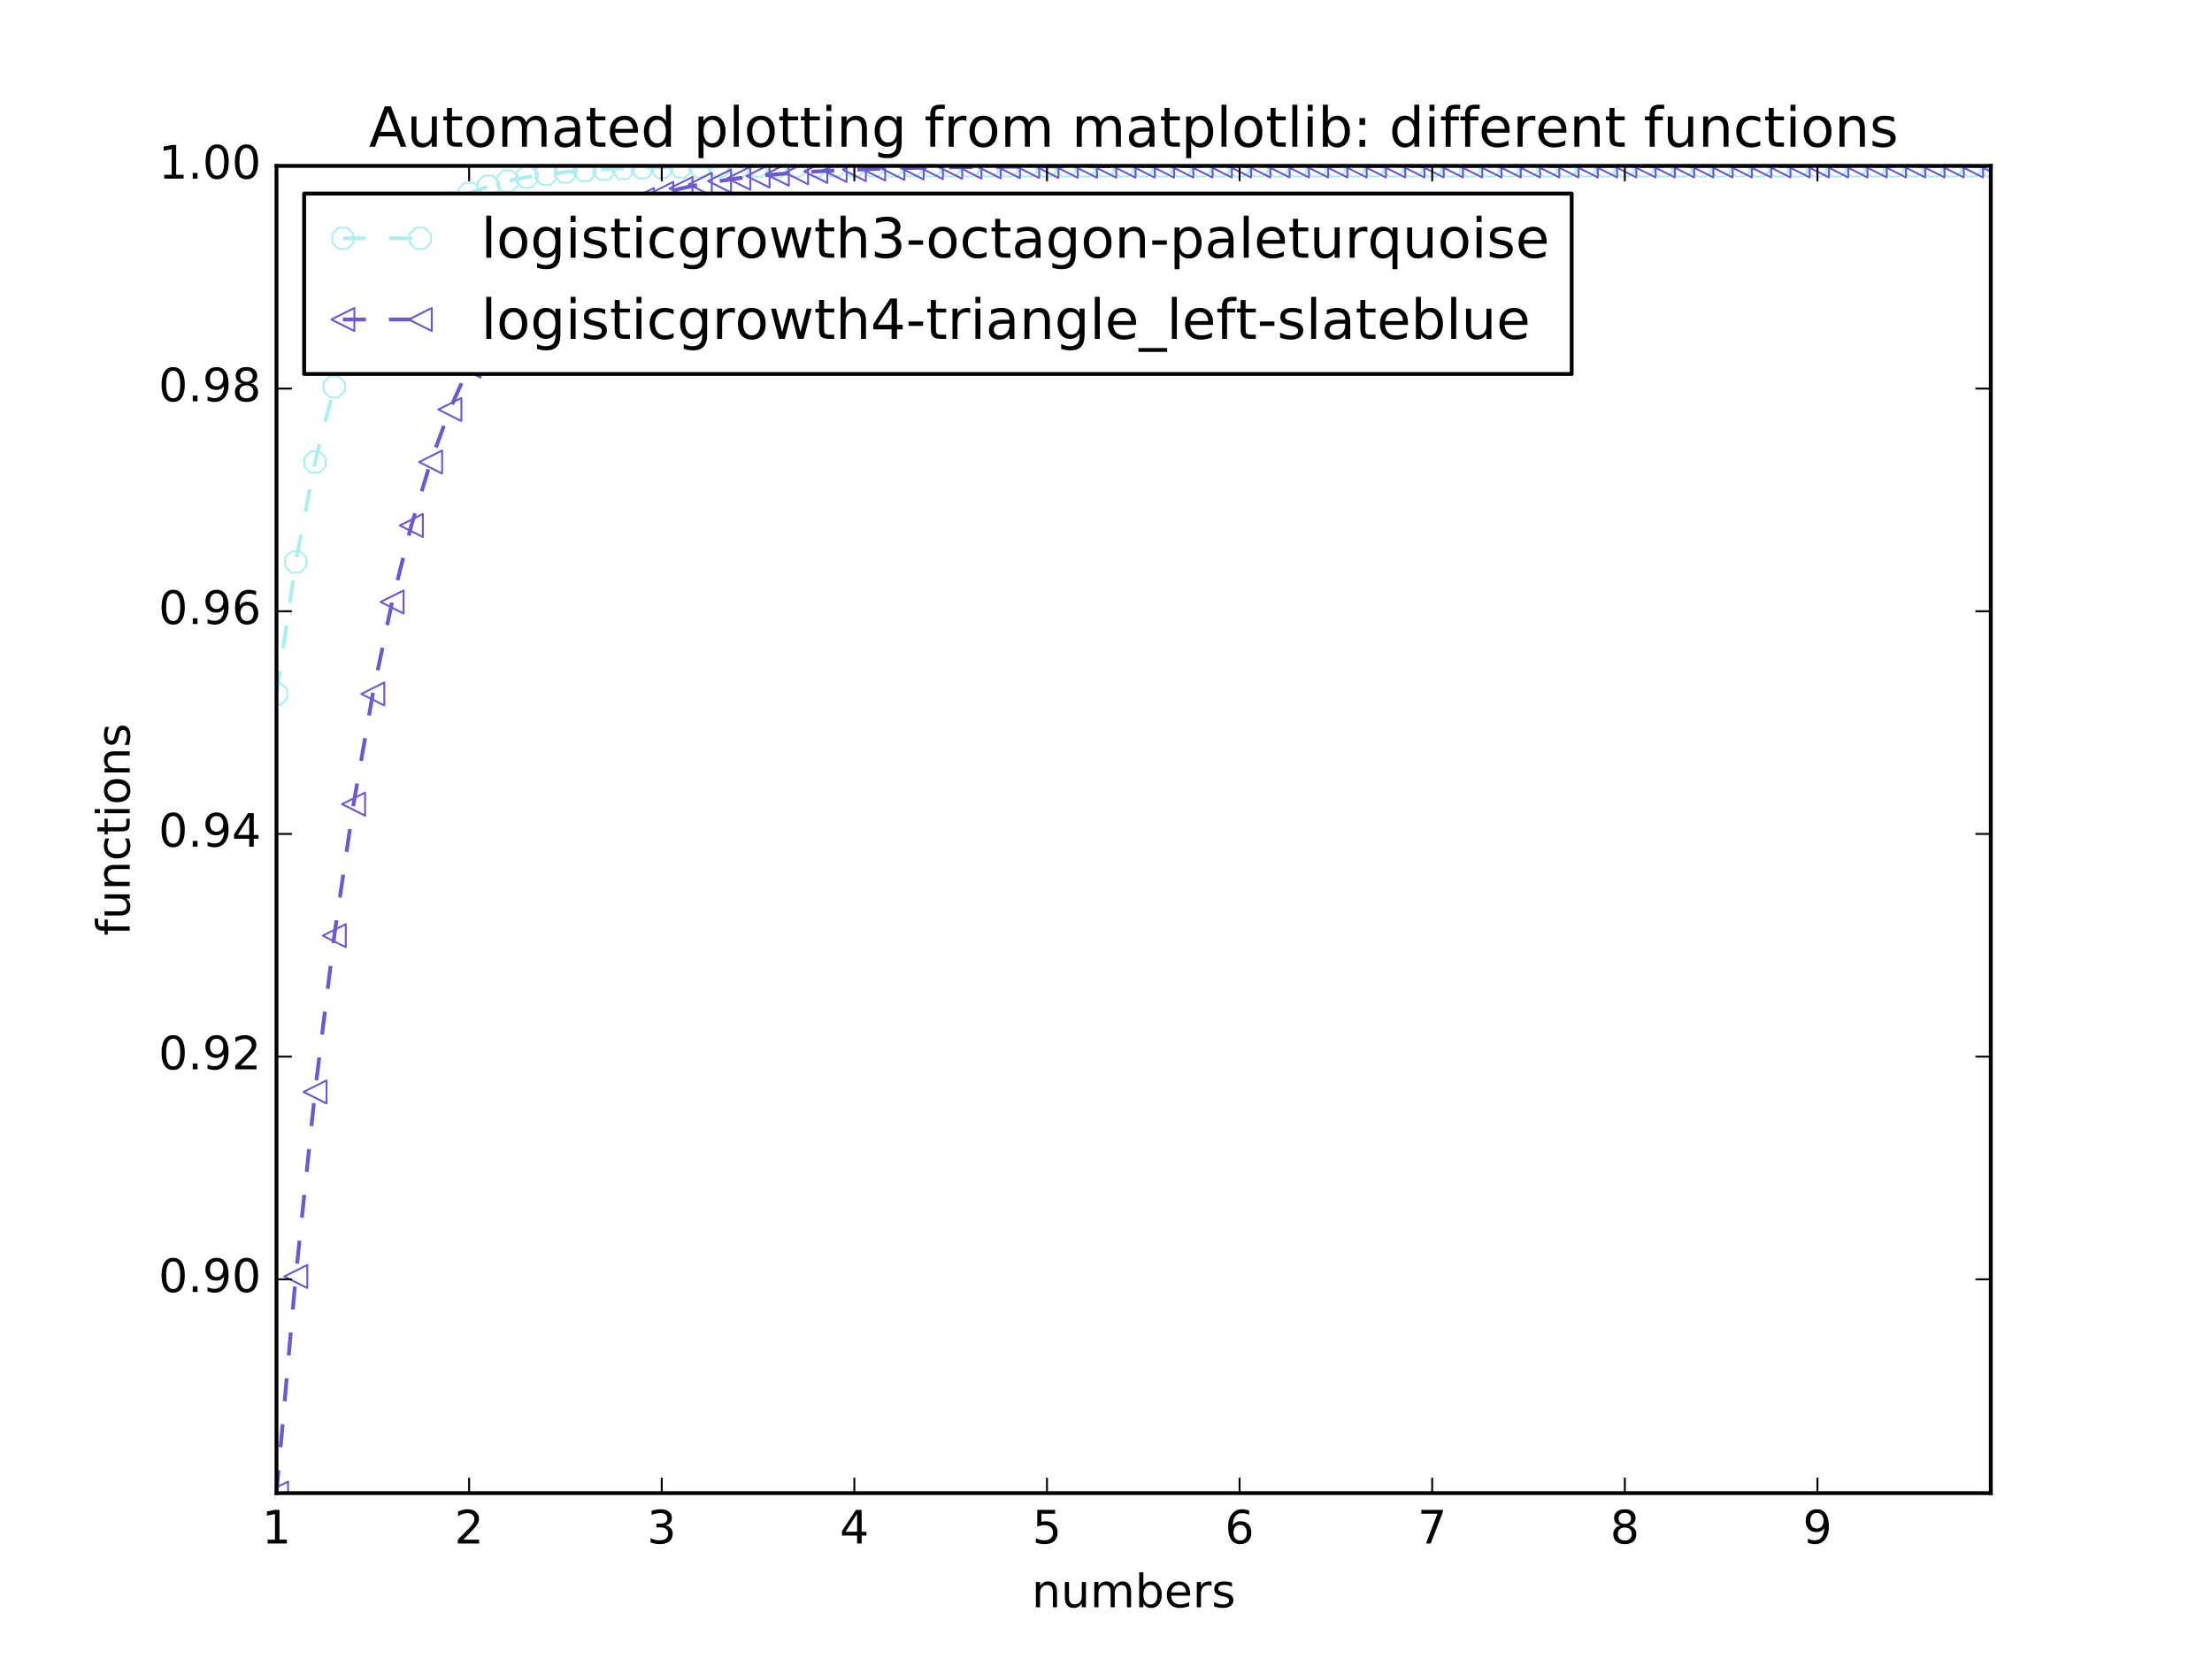 <?xml version="1.0" encoding="utf-8" standalone="no"?>
<!DOCTYPE svg PUBLIC "-//W3C//DTD SVG 1.1//EN"
  "http://www.w3.org/Graphics/SVG/1.1/DTD/svg11.dtd">
<!-- Created with matplotlib (http://matplotlib.org/) -->
<svg height="432pt" version="1.1" viewBox="0 0 576 432" width="576pt" xmlns="http://www.w3.org/2000/svg" xmlns:xlink="http://www.w3.org/1999/xlink">
 <defs>
  <style type="text/css">
*{stroke-linecap:butt;stroke-linejoin:round;stroke-miterlimit:100000;}
  </style>
 </defs>
 <g id="figure_1">
  <g id="patch_1">
   <path d="M 0 432 
L 576 432 
L 576 0 
L 0 0 
z
" style="fill:#ffffff;"/>
  </g>
  <g id="axes_1">
   <g id="patch_2">
    <path d="M 72 388.8 
L 518.4 388.8 
L 518.4 43.2 
L 72 43.2 
z
" style="fill:#ffffff;"/>
   </g>
   <g id="line2d_1">
    <path clip-path="url(#pea47b7b01d)" d="M 72 180.7 
L 77.016 146.33 
L 82.031 120.312 
L 87.047 100.722 
L 92.063 86.034 
L 97.079 75.054 
L 102.094 66.865 
L 107.11 60.769 
L 112.126 56.236 
L 117.142 52.868 
L 122.157 50.369 
L 127.173 48.514 
L 132.189 47.139 
L 137.204 46.119 
L 142.22 45.363 
L 147.236 44.803 
L 152.252 44.387 
L 157.267 44.08 
L 162.283 43.852 
L 167.299 43.683 
L 172.315 43.558 
L 177.33 43.465 
L 182.346 43.396 
L 187.362 43.345 
L 192.378 43.308 
L 197.393 43.28 
L 202.409 43.259 
L 207.425 43.244 
L 212.44 43.232 
L 217.456 43.224 
L 222.472 43.218 
L 227.488 43.213 
L 232.503 43.21 
L 237.519 43.207 
L 242.535 43.205 
L 247.551 43.204 
L 252.566 43.203 
L 257.582 43.202 
L 262.598 43.202 
L 267.613 43.201 
L 272.629 43.201 
L 277.645 43.201 
L 282.661 43.2 
L 287.676 43.2 
L 292.692 43.2 
L 297.708 43.2 
L 302.724 43.2 
L 307.739 43.2 
L 312.755 43.2 
L 317.771 43.2 
L 322.787 43.2 
L 327.802 43.2 
L 332.818 43.2 
L 337.834 43.2 
L 342.849 43.2 
L 347.865 43.2 
L 352.881 43.2 
L 357.897 43.2 
L 362.912 43.2 
L 367.928 43.2 
L 372.944 43.2 
L 377.96 43.2 
L 382.975 43.2 
L 387.991 43.2 
L 393.007 43.2 
L 398.022 43.2 
L 403.038 43.2 
L 408.054 43.2 
L 413.07 43.2 
L 418.085 43.2 
L 423.101 43.2 
L 428.117 43.2 
L 433.133 43.2 
L 438.148 43.2 
L 443.164 43.2 
L 448.18 43.2 
L 453.196 43.2 
L 458.211 43.2 
L 463.227 43.2 
L 468.243 43.2 
L 473.258 43.2 
L 478.274 43.2 
L 483.29 43.2 
L 488.306 43.2 
L 493.321 43.2 
L 498.337 43.2 
L 503.353 43.2 
L 508.369 43.2 
L 513.384 43.2 
L 518.4 43.2 
" style="fill:none;stroke:#afeeee;stroke-dasharray:6,6;stroke-dashoffset:0.0;"/>
    <defs>
     <path d="M -1.148 -2.772 
L -2.772 -1.148 
L -2.772 1.148 
L -1.148 2.772 
L 1.148 2.772 
L 2.772 1.148 
L 2.772 -1.148 
L 1.148 -2.772 
z
" id="mabf6e130bb" style="stroke:#afeeee;stroke-linejoin:miter;stroke-width:0.5;"/>
    </defs>
    <g clip-path="url(#pea47b7b01d)">
     <use style="fill:none;stroke:#afeeee;stroke-linejoin:miter;stroke-width:0.5;" x="72.0" xlink:href="#mabf6e130bb" y="180.7"/>
     <use style="fill:none;stroke:#afeeee;stroke-linejoin:miter;stroke-width:0.5;" x="77.016" xlink:href="#mabf6e130bb" y="146.33"/>
     <use style="fill:none;stroke:#afeeee;stroke-linejoin:miter;stroke-width:0.5;" x="82.031" xlink:href="#mabf6e130bb" y="120.312"/>
     <use style="fill:none;stroke:#afeeee;stroke-linejoin:miter;stroke-width:0.5;" x="87.047" xlink:href="#mabf6e130bb" y="100.722"/>
     <use style="fill:none;stroke:#afeeee;stroke-linejoin:miter;stroke-width:0.5;" x="92.063" xlink:href="#mabf6e130bb" y="86.034"/>
     <use style="fill:none;stroke:#afeeee;stroke-linejoin:miter;stroke-width:0.5;" x="97.079" xlink:href="#mabf6e130bb" y="75.054"/>
     <use style="fill:none;stroke:#afeeee;stroke-linejoin:miter;stroke-width:0.5;" x="102.094" xlink:href="#mabf6e130bb" y="66.865"/>
     <use style="fill:none;stroke:#afeeee;stroke-linejoin:miter;stroke-width:0.5;" x="107.11" xlink:href="#mabf6e130bb" y="60.769"/>
     <use style="fill:none;stroke:#afeeee;stroke-linejoin:miter;stroke-width:0.5;" x="112.126" xlink:href="#mabf6e130bb" y="56.236"/>
     <use style="fill:none;stroke:#afeeee;stroke-linejoin:miter;stroke-width:0.5;" x="117.142" xlink:href="#mabf6e130bb" y="52.868"/>
     <use style="fill:none;stroke:#afeeee;stroke-linejoin:miter;stroke-width:0.5;" x="122.157" xlink:href="#mabf6e130bb" y="50.369"/>
     <use style="fill:none;stroke:#afeeee;stroke-linejoin:miter;stroke-width:0.5;" x="127.173" xlink:href="#mabf6e130bb" y="48.514"/>
     <use style="fill:none;stroke:#afeeee;stroke-linejoin:miter;stroke-width:0.5;" x="132.189" xlink:href="#mabf6e130bb" y="47.139"/>
     <use style="fill:none;stroke:#afeeee;stroke-linejoin:miter;stroke-width:0.5;" x="137.204" xlink:href="#mabf6e130bb" y="46.119"/>
     <use style="fill:none;stroke:#afeeee;stroke-linejoin:miter;stroke-width:0.5;" x="142.22" xlink:href="#mabf6e130bb" y="45.363"/>
     <use style="fill:none;stroke:#afeeee;stroke-linejoin:miter;stroke-width:0.5;" x="147.236" xlink:href="#mabf6e130bb" y="44.803"/>
     <use style="fill:none;stroke:#afeeee;stroke-linejoin:miter;stroke-width:0.5;" x="152.252" xlink:href="#mabf6e130bb" y="44.387"/>
     <use style="fill:none;stroke:#afeeee;stroke-linejoin:miter;stroke-width:0.5;" x="157.267" xlink:href="#mabf6e130bb" y="44.08"/>
     <use style="fill:none;stroke:#afeeee;stroke-linejoin:miter;stroke-width:0.5;" x="162.283" xlink:href="#mabf6e130bb" y="43.852"/>
     <use style="fill:none;stroke:#afeeee;stroke-linejoin:miter;stroke-width:0.5;" x="167.299" xlink:href="#mabf6e130bb" y="43.683"/>
     <use style="fill:none;stroke:#afeeee;stroke-linejoin:miter;stroke-width:0.5;" x="172.315" xlink:href="#mabf6e130bb" y="43.558"/>
     <use style="fill:none;stroke:#afeeee;stroke-linejoin:miter;stroke-width:0.5;" x="177.33" xlink:href="#mabf6e130bb" y="43.465"/>
     <use style="fill:none;stroke:#afeeee;stroke-linejoin:miter;stroke-width:0.5;" x="182.346" xlink:href="#mabf6e130bb" y="43.396"/>
     <use style="fill:none;stroke:#afeeee;stroke-linejoin:miter;stroke-width:0.5;" x="187.362" xlink:href="#mabf6e130bb" y="43.345"/>
     <use style="fill:none;stroke:#afeeee;stroke-linejoin:miter;stroke-width:0.5;" x="192.378" xlink:href="#mabf6e130bb" y="43.308"/>
     <use style="fill:none;stroke:#afeeee;stroke-linejoin:miter;stroke-width:0.5;" x="197.393" xlink:href="#mabf6e130bb" y="43.28"/>
     <use style="fill:none;stroke:#afeeee;stroke-linejoin:miter;stroke-width:0.5;" x="202.409" xlink:href="#mabf6e130bb" y="43.259"/>
     <use style="fill:none;stroke:#afeeee;stroke-linejoin:miter;stroke-width:0.5;" x="207.425" xlink:href="#mabf6e130bb" y="43.244"/>
     <use style="fill:none;stroke:#afeeee;stroke-linejoin:miter;stroke-width:0.5;" x="212.44" xlink:href="#mabf6e130bb" y="43.232"/>
     <use style="fill:none;stroke:#afeeee;stroke-linejoin:miter;stroke-width:0.5;" x="217.456" xlink:href="#mabf6e130bb" y="43.224"/>
     <use style="fill:none;stroke:#afeeee;stroke-linejoin:miter;stroke-width:0.5;" x="222.472" xlink:href="#mabf6e130bb" y="43.218"/>
     <use style="fill:none;stroke:#afeeee;stroke-linejoin:miter;stroke-width:0.5;" x="227.488" xlink:href="#mabf6e130bb" y="43.213"/>
     <use style="fill:none;stroke:#afeeee;stroke-linejoin:miter;stroke-width:0.5;" x="232.503" xlink:href="#mabf6e130bb" y="43.21"/>
     <use style="fill:none;stroke:#afeeee;stroke-linejoin:miter;stroke-width:0.5;" x="237.519" xlink:href="#mabf6e130bb" y="43.207"/>
     <use style="fill:none;stroke:#afeeee;stroke-linejoin:miter;stroke-width:0.5;" x="242.535" xlink:href="#mabf6e130bb" y="43.205"/>
     <use style="fill:none;stroke:#afeeee;stroke-linejoin:miter;stroke-width:0.5;" x="247.551" xlink:href="#mabf6e130bb" y="43.204"/>
     <use style="fill:none;stroke:#afeeee;stroke-linejoin:miter;stroke-width:0.5;" x="252.566" xlink:href="#mabf6e130bb" y="43.203"/>
     <use style="fill:none;stroke:#afeeee;stroke-linejoin:miter;stroke-width:0.5;" x="257.582" xlink:href="#mabf6e130bb" y="43.202"/>
     <use style="fill:none;stroke:#afeeee;stroke-linejoin:miter;stroke-width:0.5;" x="262.598" xlink:href="#mabf6e130bb" y="43.202"/>
     <use style="fill:none;stroke:#afeeee;stroke-linejoin:miter;stroke-width:0.5;" x="267.613" xlink:href="#mabf6e130bb" y="43.201"/>
     <use style="fill:none;stroke:#afeeee;stroke-linejoin:miter;stroke-width:0.5;" x="272.629" xlink:href="#mabf6e130bb" y="43.201"/>
     <use style="fill:none;stroke:#afeeee;stroke-linejoin:miter;stroke-width:0.5;" x="277.645" xlink:href="#mabf6e130bb" y="43.201"/>
     <use style="fill:none;stroke:#afeeee;stroke-linejoin:miter;stroke-width:0.5;" x="282.661" xlink:href="#mabf6e130bb" y="43.2"/>
     <use style="fill:none;stroke:#afeeee;stroke-linejoin:miter;stroke-width:0.5;" x="287.676" xlink:href="#mabf6e130bb" y="43.2"/>
     <use style="fill:none;stroke:#afeeee;stroke-linejoin:miter;stroke-width:0.5;" x="292.692" xlink:href="#mabf6e130bb" y="43.2"/>
     <use style="fill:none;stroke:#afeeee;stroke-linejoin:miter;stroke-width:0.5;" x="297.708" xlink:href="#mabf6e130bb" y="43.2"/>
     <use style="fill:none;stroke:#afeeee;stroke-linejoin:miter;stroke-width:0.5;" x="302.724" xlink:href="#mabf6e130bb" y="43.2"/>
     <use style="fill:none;stroke:#afeeee;stroke-linejoin:miter;stroke-width:0.5;" x="307.739" xlink:href="#mabf6e130bb" y="43.2"/>
     <use style="fill:none;stroke:#afeeee;stroke-linejoin:miter;stroke-width:0.5;" x="312.755" xlink:href="#mabf6e130bb" y="43.2"/>
     <use style="fill:none;stroke:#afeeee;stroke-linejoin:miter;stroke-width:0.5;" x="317.771" xlink:href="#mabf6e130bb" y="43.2"/>
     <use style="fill:none;stroke:#afeeee;stroke-linejoin:miter;stroke-width:0.5;" x="322.787" xlink:href="#mabf6e130bb" y="43.2"/>
     <use style="fill:none;stroke:#afeeee;stroke-linejoin:miter;stroke-width:0.5;" x="327.802" xlink:href="#mabf6e130bb" y="43.2"/>
     <use style="fill:none;stroke:#afeeee;stroke-linejoin:miter;stroke-width:0.5;" x="332.818" xlink:href="#mabf6e130bb" y="43.2"/>
     <use style="fill:none;stroke:#afeeee;stroke-linejoin:miter;stroke-width:0.5;" x="337.834" xlink:href="#mabf6e130bb" y="43.2"/>
     <use style="fill:none;stroke:#afeeee;stroke-linejoin:miter;stroke-width:0.5;" x="342.849" xlink:href="#mabf6e130bb" y="43.2"/>
     <use style="fill:none;stroke:#afeeee;stroke-linejoin:miter;stroke-width:0.5;" x="347.865" xlink:href="#mabf6e130bb" y="43.2"/>
     <use style="fill:none;stroke:#afeeee;stroke-linejoin:miter;stroke-width:0.5;" x="352.881" xlink:href="#mabf6e130bb" y="43.2"/>
     <use style="fill:none;stroke:#afeeee;stroke-linejoin:miter;stroke-width:0.5;" x="357.897" xlink:href="#mabf6e130bb" y="43.2"/>
     <use style="fill:none;stroke:#afeeee;stroke-linejoin:miter;stroke-width:0.5;" x="362.912" xlink:href="#mabf6e130bb" y="43.2"/>
     <use style="fill:none;stroke:#afeeee;stroke-linejoin:miter;stroke-width:0.5;" x="367.928" xlink:href="#mabf6e130bb" y="43.2"/>
     <use style="fill:none;stroke:#afeeee;stroke-linejoin:miter;stroke-width:0.5;" x="372.944" xlink:href="#mabf6e130bb" y="43.2"/>
     <use style="fill:none;stroke:#afeeee;stroke-linejoin:miter;stroke-width:0.5;" x="377.96" xlink:href="#mabf6e130bb" y="43.2"/>
     <use style="fill:none;stroke:#afeeee;stroke-linejoin:miter;stroke-width:0.5;" x="382.975" xlink:href="#mabf6e130bb" y="43.2"/>
     <use style="fill:none;stroke:#afeeee;stroke-linejoin:miter;stroke-width:0.5;" x="387.991" xlink:href="#mabf6e130bb" y="43.2"/>
     <use style="fill:none;stroke:#afeeee;stroke-linejoin:miter;stroke-width:0.5;" x="393.007" xlink:href="#mabf6e130bb" y="43.2"/>
     <use style="fill:none;stroke:#afeeee;stroke-linejoin:miter;stroke-width:0.5;" x="398.022" xlink:href="#mabf6e130bb" y="43.2"/>
     <use style="fill:none;stroke:#afeeee;stroke-linejoin:miter;stroke-width:0.5;" x="403.038" xlink:href="#mabf6e130bb" y="43.2"/>
     <use style="fill:none;stroke:#afeeee;stroke-linejoin:miter;stroke-width:0.5;" x="408.054" xlink:href="#mabf6e130bb" y="43.2"/>
     <use style="fill:none;stroke:#afeeee;stroke-linejoin:miter;stroke-width:0.5;" x="413.07" xlink:href="#mabf6e130bb" y="43.2"/>
     <use style="fill:none;stroke:#afeeee;stroke-linejoin:miter;stroke-width:0.5;" x="418.085" xlink:href="#mabf6e130bb" y="43.2"/>
     <use style="fill:none;stroke:#afeeee;stroke-linejoin:miter;stroke-width:0.5;" x="423.101" xlink:href="#mabf6e130bb" y="43.2"/>
     <use style="fill:none;stroke:#afeeee;stroke-linejoin:miter;stroke-width:0.5;" x="428.117" xlink:href="#mabf6e130bb" y="43.2"/>
     <use style="fill:none;stroke:#afeeee;stroke-linejoin:miter;stroke-width:0.5;" x="433.133" xlink:href="#mabf6e130bb" y="43.2"/>
     <use style="fill:none;stroke:#afeeee;stroke-linejoin:miter;stroke-width:0.5;" x="438.148" xlink:href="#mabf6e130bb" y="43.2"/>
     <use style="fill:none;stroke:#afeeee;stroke-linejoin:miter;stroke-width:0.5;" x="443.164" xlink:href="#mabf6e130bb" y="43.2"/>
     <use style="fill:none;stroke:#afeeee;stroke-linejoin:miter;stroke-width:0.5;" x="448.18" xlink:href="#mabf6e130bb" y="43.2"/>
     <use style="fill:none;stroke:#afeeee;stroke-linejoin:miter;stroke-width:0.5;" x="453.196" xlink:href="#mabf6e130bb" y="43.2"/>
     <use style="fill:none;stroke:#afeeee;stroke-linejoin:miter;stroke-width:0.5;" x="458.211" xlink:href="#mabf6e130bb" y="43.2"/>
     <use style="fill:none;stroke:#afeeee;stroke-linejoin:miter;stroke-width:0.5;" x="463.227" xlink:href="#mabf6e130bb" y="43.2"/>
     <use style="fill:none;stroke:#afeeee;stroke-linejoin:miter;stroke-width:0.5;" x="468.243" xlink:href="#mabf6e130bb" y="43.2"/>
     <use style="fill:none;stroke:#afeeee;stroke-linejoin:miter;stroke-width:0.5;" x="473.258" xlink:href="#mabf6e130bb" y="43.2"/>
     <use style="fill:none;stroke:#afeeee;stroke-linejoin:miter;stroke-width:0.5;" x="478.274" xlink:href="#mabf6e130bb" y="43.2"/>
     <use style="fill:none;stroke:#afeeee;stroke-linejoin:miter;stroke-width:0.5;" x="483.29" xlink:href="#mabf6e130bb" y="43.2"/>
     <use style="fill:none;stroke:#afeeee;stroke-linejoin:miter;stroke-width:0.5;" x="488.306" xlink:href="#mabf6e130bb" y="43.2"/>
     <use style="fill:none;stroke:#afeeee;stroke-linejoin:miter;stroke-width:0.5;" x="493.321" xlink:href="#mabf6e130bb" y="43.2"/>
     <use style="fill:none;stroke:#afeeee;stroke-linejoin:miter;stroke-width:0.5;" x="498.337" xlink:href="#mabf6e130bb" y="43.2"/>
     <use style="fill:none;stroke:#afeeee;stroke-linejoin:miter;stroke-width:0.5;" x="503.353" xlink:href="#mabf6e130bb" y="43.2"/>
     <use style="fill:none;stroke:#afeeee;stroke-linejoin:miter;stroke-width:0.5;" x="508.369" xlink:href="#mabf6e130bb" y="43.2"/>
     <use style="fill:none;stroke:#afeeee;stroke-linejoin:miter;stroke-width:0.5;" x="513.384" xlink:href="#mabf6e130bb" y="43.2"/>
     <use style="fill:none;stroke:#afeeee;stroke-linejoin:miter;stroke-width:0.5;" x="518.4" xlink:href="#mabf6e130bb" y="43.2"/>
    </g>
   </g>
   <g id="line2d_2">
    <path clip-path="url(#pea47b7b01d)" d="M 72 388.8 
L 77.016 332.402 
L 82.031 284.339 
L 87.047 243.65 
L 92.063 209.398 
L 97.079 180.7 
L 102.094 156.752 
L 107.11 136.833 
L 112.126 120.312 
L 117.142 106.639 
L 122.157 95.347 
L 127.173 86.034 
L 132.189 78.363 
L 137.204 72.053 
L 142.22 66.865 
L 147.236 62.604 
L 152.252 59.106 
L 157.267 56.236 
L 162.283 53.882 
L 167.299 51.951 
L 172.315 50.369 
L 177.33 49.072 
L 182.346 48.009 
L 187.362 47.139 
L 192.378 46.426 
L 197.393 45.841 
L 202.409 45.363 
L 207.425 44.971 
L 212.44 44.65 
L 217.456 44.387 
L 222.472 44.172 
L 227.488 43.996 
L 232.503 43.852 
L 237.519 43.734 
L 242.535 43.637 
L 247.551 43.558 
L 252.566 43.493 
L 257.582 43.44 
L 262.598 43.396 
L 267.613 43.361 
L 272.629 43.332 
L 277.645 43.308 
L 282.661 43.288 
L 287.676 43.272 
L 292.692 43.259 
L 297.708 43.248 
L 302.724 43.24 
L 307.739 43.232 
L 312.755 43.227 
L 317.771 43.222 
L 322.787 43.218 
L 327.802 43.215 
L 332.818 43.212 
L 337.834 43.21 
L 342.849 43.208 
L 347.865 43.207 
L 352.881 43.205 
L 357.897 43.204 
L 362.912 43.204 
L 367.928 43.203 
L 372.944 43.202 
L 377.96 43.202 
L 382.975 43.202 
L 387.991 43.201 
L 393.007 43.201 
L 398.022 43.201 
L 403.038 43.201 
L 408.054 43.201 
L 413.07 43.2 
L 418.085 43.2 
L 423.101 43.2 
L 428.117 43.2 
L 433.133 43.2 
L 438.148 43.2 
L 443.164 43.2 
L 448.18 43.2 
L 453.196 43.2 
L 458.211 43.2 
L 463.227 43.2 
L 468.243 43.2 
L 473.258 43.2 
L 478.274 43.2 
L 483.29 43.2 
L 488.306 43.2 
L 493.321 43.2 
L 498.337 43.2 
L 503.353 43.2 
L 508.369 43.2 
L 513.384 43.2 
L 518.4 43.2 
" style="fill:none;stroke:#6a5acd;stroke-dasharray:6,6;stroke-dashoffset:0.0;"/>
    <defs>
     <path d="M -3 -0 
L 3 3 
L 3 -3 
z
" id="m1a7fc5870c" style="stroke:#6a5acd;stroke-linejoin:miter;stroke-width:0.5;"/>
    </defs>
    <g clip-path="url(#pea47b7b01d)">
     <use style="fill:none;stroke:#6a5acd;stroke-linejoin:miter;stroke-width:0.5;" x="72.0" xlink:href="#m1a7fc5870c" y="388.8"/>
     <use style="fill:none;stroke:#6a5acd;stroke-linejoin:miter;stroke-width:0.5;" x="77.016" xlink:href="#m1a7fc5870c" y="332.402"/>
     <use style="fill:none;stroke:#6a5acd;stroke-linejoin:miter;stroke-width:0.5;" x="82.031" xlink:href="#m1a7fc5870c" y="284.339"/>
     <use style="fill:none;stroke:#6a5acd;stroke-linejoin:miter;stroke-width:0.5;" x="87.047" xlink:href="#m1a7fc5870c" y="243.65"/>
     <use style="fill:none;stroke:#6a5acd;stroke-linejoin:miter;stroke-width:0.5;" x="92.063" xlink:href="#m1a7fc5870c" y="209.398"/>
     <use style="fill:none;stroke:#6a5acd;stroke-linejoin:miter;stroke-width:0.5;" x="97.079" xlink:href="#m1a7fc5870c" y="180.7"/>
     <use style="fill:none;stroke:#6a5acd;stroke-linejoin:miter;stroke-width:0.5;" x="102.094" xlink:href="#m1a7fc5870c" y="156.752"/>
     <use style="fill:none;stroke:#6a5acd;stroke-linejoin:miter;stroke-width:0.5;" x="107.11" xlink:href="#m1a7fc5870c" y="136.833"/>
     <use style="fill:none;stroke:#6a5acd;stroke-linejoin:miter;stroke-width:0.5;" x="112.126" xlink:href="#m1a7fc5870c" y="120.312"/>
     <use style="fill:none;stroke:#6a5acd;stroke-linejoin:miter;stroke-width:0.5;" x="117.142" xlink:href="#m1a7fc5870c" y="106.639"/>
     <use style="fill:none;stroke:#6a5acd;stroke-linejoin:miter;stroke-width:0.5;" x="122.157" xlink:href="#m1a7fc5870c" y="95.347"/>
     <use style="fill:none;stroke:#6a5acd;stroke-linejoin:miter;stroke-width:0.5;" x="127.173" xlink:href="#m1a7fc5870c" y="86.034"/>
     <use style="fill:none;stroke:#6a5acd;stroke-linejoin:miter;stroke-width:0.5;" x="132.189" xlink:href="#m1a7fc5870c" y="78.363"/>
     <use style="fill:none;stroke:#6a5acd;stroke-linejoin:miter;stroke-width:0.5;" x="137.204" xlink:href="#m1a7fc5870c" y="72.053"/>
     <use style="fill:none;stroke:#6a5acd;stroke-linejoin:miter;stroke-width:0.5;" x="142.22" xlink:href="#m1a7fc5870c" y="66.865"/>
     <use style="fill:none;stroke:#6a5acd;stroke-linejoin:miter;stroke-width:0.5;" x="147.236" xlink:href="#m1a7fc5870c" y="62.604"/>
     <use style="fill:none;stroke:#6a5acd;stroke-linejoin:miter;stroke-width:0.5;" x="152.252" xlink:href="#m1a7fc5870c" y="59.106"/>
     <use style="fill:none;stroke:#6a5acd;stroke-linejoin:miter;stroke-width:0.5;" x="157.267" xlink:href="#m1a7fc5870c" y="56.236"/>
     <use style="fill:none;stroke:#6a5acd;stroke-linejoin:miter;stroke-width:0.5;" x="162.283" xlink:href="#m1a7fc5870c" y="53.882"/>
     <use style="fill:none;stroke:#6a5acd;stroke-linejoin:miter;stroke-width:0.5;" x="167.299" xlink:href="#m1a7fc5870c" y="51.951"/>
     <use style="fill:none;stroke:#6a5acd;stroke-linejoin:miter;stroke-width:0.5;" x="172.315" xlink:href="#m1a7fc5870c" y="50.369"/>
     <use style="fill:none;stroke:#6a5acd;stroke-linejoin:miter;stroke-width:0.5;" x="177.33" xlink:href="#m1a7fc5870c" y="49.072"/>
     <use style="fill:none;stroke:#6a5acd;stroke-linejoin:miter;stroke-width:0.5;" x="182.346" xlink:href="#m1a7fc5870c" y="48.009"/>
     <use style="fill:none;stroke:#6a5acd;stroke-linejoin:miter;stroke-width:0.5;" x="187.362" xlink:href="#m1a7fc5870c" y="47.139"/>
     <use style="fill:none;stroke:#6a5acd;stroke-linejoin:miter;stroke-width:0.5;" x="192.378" xlink:href="#m1a7fc5870c" y="46.426"/>
     <use style="fill:none;stroke:#6a5acd;stroke-linejoin:miter;stroke-width:0.5;" x="197.393" xlink:href="#m1a7fc5870c" y="45.841"/>
     <use style="fill:none;stroke:#6a5acd;stroke-linejoin:miter;stroke-width:0.5;" x="202.409" xlink:href="#m1a7fc5870c" y="45.363"/>
     <use style="fill:none;stroke:#6a5acd;stroke-linejoin:miter;stroke-width:0.5;" x="207.425" xlink:href="#m1a7fc5870c" y="44.971"/>
     <use style="fill:none;stroke:#6a5acd;stroke-linejoin:miter;stroke-width:0.5;" x="212.44" xlink:href="#m1a7fc5870c" y="44.65"/>
     <use style="fill:none;stroke:#6a5acd;stroke-linejoin:miter;stroke-width:0.5;" x="217.456" xlink:href="#m1a7fc5870c" y="44.387"/>
     <use style="fill:none;stroke:#6a5acd;stroke-linejoin:miter;stroke-width:0.5;" x="222.472" xlink:href="#m1a7fc5870c" y="44.172"/>
     <use style="fill:none;stroke:#6a5acd;stroke-linejoin:miter;stroke-width:0.5;" x="227.488" xlink:href="#m1a7fc5870c" y="43.996"/>
     <use style="fill:none;stroke:#6a5acd;stroke-linejoin:miter;stroke-width:0.5;" x="232.503" xlink:href="#m1a7fc5870c" y="43.852"/>
     <use style="fill:none;stroke:#6a5acd;stroke-linejoin:miter;stroke-width:0.5;" x="237.519" xlink:href="#m1a7fc5870c" y="43.734"/>
     <use style="fill:none;stroke:#6a5acd;stroke-linejoin:miter;stroke-width:0.5;" x="242.535" xlink:href="#m1a7fc5870c" y="43.637"/>
     <use style="fill:none;stroke:#6a5acd;stroke-linejoin:miter;stroke-width:0.5;" x="247.551" xlink:href="#m1a7fc5870c" y="43.558"/>
     <use style="fill:none;stroke:#6a5acd;stroke-linejoin:miter;stroke-width:0.5;" x="252.566" xlink:href="#m1a7fc5870c" y="43.493"/>
     <use style="fill:none;stroke:#6a5acd;stroke-linejoin:miter;stroke-width:0.5;" x="257.582" xlink:href="#m1a7fc5870c" y="43.44"/>
     <use style="fill:none;stroke:#6a5acd;stroke-linejoin:miter;stroke-width:0.5;" x="262.598" xlink:href="#m1a7fc5870c" y="43.396"/>
     <use style="fill:none;stroke:#6a5acd;stroke-linejoin:miter;stroke-width:0.5;" x="267.613" xlink:href="#m1a7fc5870c" y="43.361"/>
     <use style="fill:none;stroke:#6a5acd;stroke-linejoin:miter;stroke-width:0.5;" x="272.629" xlink:href="#m1a7fc5870c" y="43.332"/>
     <use style="fill:none;stroke:#6a5acd;stroke-linejoin:miter;stroke-width:0.5;" x="277.645" xlink:href="#m1a7fc5870c" y="43.308"/>
     <use style="fill:none;stroke:#6a5acd;stroke-linejoin:miter;stroke-width:0.5;" x="282.661" xlink:href="#m1a7fc5870c" y="43.288"/>
     <use style="fill:none;stroke:#6a5acd;stroke-linejoin:miter;stroke-width:0.5;" x="287.676" xlink:href="#m1a7fc5870c" y="43.272"/>
     <use style="fill:none;stroke:#6a5acd;stroke-linejoin:miter;stroke-width:0.5;" x="292.692" xlink:href="#m1a7fc5870c" y="43.259"/>
     <use style="fill:none;stroke:#6a5acd;stroke-linejoin:miter;stroke-width:0.5;" x="297.708" xlink:href="#m1a7fc5870c" y="43.248"/>
     <use style="fill:none;stroke:#6a5acd;stroke-linejoin:miter;stroke-width:0.5;" x="302.724" xlink:href="#m1a7fc5870c" y="43.24"/>
     <use style="fill:none;stroke:#6a5acd;stroke-linejoin:miter;stroke-width:0.5;" x="307.739" xlink:href="#m1a7fc5870c" y="43.232"/>
     <use style="fill:none;stroke:#6a5acd;stroke-linejoin:miter;stroke-width:0.5;" x="312.755" xlink:href="#m1a7fc5870c" y="43.227"/>
     <use style="fill:none;stroke:#6a5acd;stroke-linejoin:miter;stroke-width:0.5;" x="317.771" xlink:href="#m1a7fc5870c" y="43.222"/>
     <use style="fill:none;stroke:#6a5acd;stroke-linejoin:miter;stroke-width:0.5;" x="322.787" xlink:href="#m1a7fc5870c" y="43.218"/>
     <use style="fill:none;stroke:#6a5acd;stroke-linejoin:miter;stroke-width:0.5;" x="327.802" xlink:href="#m1a7fc5870c" y="43.215"/>
     <use style="fill:none;stroke:#6a5acd;stroke-linejoin:miter;stroke-width:0.5;" x="332.818" xlink:href="#m1a7fc5870c" y="43.212"/>
     <use style="fill:none;stroke:#6a5acd;stroke-linejoin:miter;stroke-width:0.5;" x="337.834" xlink:href="#m1a7fc5870c" y="43.21"/>
     <use style="fill:none;stroke:#6a5acd;stroke-linejoin:miter;stroke-width:0.5;" x="342.849" xlink:href="#m1a7fc5870c" y="43.208"/>
     <use style="fill:none;stroke:#6a5acd;stroke-linejoin:miter;stroke-width:0.5;" x="347.865" xlink:href="#m1a7fc5870c" y="43.207"/>
     <use style="fill:none;stroke:#6a5acd;stroke-linejoin:miter;stroke-width:0.5;" x="352.881" xlink:href="#m1a7fc5870c" y="43.205"/>
     <use style="fill:none;stroke:#6a5acd;stroke-linejoin:miter;stroke-width:0.5;" x="357.897" xlink:href="#m1a7fc5870c" y="43.204"/>
     <use style="fill:none;stroke:#6a5acd;stroke-linejoin:miter;stroke-width:0.5;" x="362.912" xlink:href="#m1a7fc5870c" y="43.204"/>
     <use style="fill:none;stroke:#6a5acd;stroke-linejoin:miter;stroke-width:0.5;" x="367.928" xlink:href="#m1a7fc5870c" y="43.203"/>
     <use style="fill:none;stroke:#6a5acd;stroke-linejoin:miter;stroke-width:0.5;" x="372.944" xlink:href="#m1a7fc5870c" y="43.202"/>
     <use style="fill:none;stroke:#6a5acd;stroke-linejoin:miter;stroke-width:0.5;" x="377.96" xlink:href="#m1a7fc5870c" y="43.202"/>
     <use style="fill:none;stroke:#6a5acd;stroke-linejoin:miter;stroke-width:0.5;" x="382.975" xlink:href="#m1a7fc5870c" y="43.202"/>
     <use style="fill:none;stroke:#6a5acd;stroke-linejoin:miter;stroke-width:0.5;" x="387.991" xlink:href="#m1a7fc5870c" y="43.201"/>
     <use style="fill:none;stroke:#6a5acd;stroke-linejoin:miter;stroke-width:0.5;" x="393.007" xlink:href="#m1a7fc5870c" y="43.201"/>
     <use style="fill:none;stroke:#6a5acd;stroke-linejoin:miter;stroke-width:0.5;" x="398.022" xlink:href="#m1a7fc5870c" y="43.201"/>
     <use style="fill:none;stroke:#6a5acd;stroke-linejoin:miter;stroke-width:0.5;" x="403.038" xlink:href="#m1a7fc5870c" y="43.201"/>
     <use style="fill:none;stroke:#6a5acd;stroke-linejoin:miter;stroke-width:0.5;" x="408.054" xlink:href="#m1a7fc5870c" y="43.201"/>
     <use style="fill:none;stroke:#6a5acd;stroke-linejoin:miter;stroke-width:0.5;" x="413.07" xlink:href="#m1a7fc5870c" y="43.2"/>
     <use style="fill:none;stroke:#6a5acd;stroke-linejoin:miter;stroke-width:0.5;" x="418.085" xlink:href="#m1a7fc5870c" y="43.2"/>
     <use style="fill:none;stroke:#6a5acd;stroke-linejoin:miter;stroke-width:0.5;" x="423.101" xlink:href="#m1a7fc5870c" y="43.2"/>
     <use style="fill:none;stroke:#6a5acd;stroke-linejoin:miter;stroke-width:0.5;" x="428.117" xlink:href="#m1a7fc5870c" y="43.2"/>
     <use style="fill:none;stroke:#6a5acd;stroke-linejoin:miter;stroke-width:0.5;" x="433.133" xlink:href="#m1a7fc5870c" y="43.2"/>
     <use style="fill:none;stroke:#6a5acd;stroke-linejoin:miter;stroke-width:0.5;" x="438.148" xlink:href="#m1a7fc5870c" y="43.2"/>
     <use style="fill:none;stroke:#6a5acd;stroke-linejoin:miter;stroke-width:0.5;" x="443.164" xlink:href="#m1a7fc5870c" y="43.2"/>
     <use style="fill:none;stroke:#6a5acd;stroke-linejoin:miter;stroke-width:0.5;" x="448.18" xlink:href="#m1a7fc5870c" y="43.2"/>
     <use style="fill:none;stroke:#6a5acd;stroke-linejoin:miter;stroke-width:0.5;" x="453.196" xlink:href="#m1a7fc5870c" y="43.2"/>
     <use style="fill:none;stroke:#6a5acd;stroke-linejoin:miter;stroke-width:0.5;" x="458.211" xlink:href="#m1a7fc5870c" y="43.2"/>
     <use style="fill:none;stroke:#6a5acd;stroke-linejoin:miter;stroke-width:0.5;" x="463.227" xlink:href="#m1a7fc5870c" y="43.2"/>
     <use style="fill:none;stroke:#6a5acd;stroke-linejoin:miter;stroke-width:0.5;" x="468.243" xlink:href="#m1a7fc5870c" y="43.2"/>
     <use style="fill:none;stroke:#6a5acd;stroke-linejoin:miter;stroke-width:0.5;" x="473.258" xlink:href="#m1a7fc5870c" y="43.2"/>
     <use style="fill:none;stroke:#6a5acd;stroke-linejoin:miter;stroke-width:0.5;" x="478.274" xlink:href="#m1a7fc5870c" y="43.2"/>
     <use style="fill:none;stroke:#6a5acd;stroke-linejoin:miter;stroke-width:0.5;" x="483.29" xlink:href="#m1a7fc5870c" y="43.2"/>
     <use style="fill:none;stroke:#6a5acd;stroke-linejoin:miter;stroke-width:0.5;" x="488.306" xlink:href="#m1a7fc5870c" y="43.2"/>
     <use style="fill:none;stroke:#6a5acd;stroke-linejoin:miter;stroke-width:0.5;" x="493.321" xlink:href="#m1a7fc5870c" y="43.2"/>
     <use style="fill:none;stroke:#6a5acd;stroke-linejoin:miter;stroke-width:0.5;" x="498.337" xlink:href="#m1a7fc5870c" y="43.2"/>
     <use style="fill:none;stroke:#6a5acd;stroke-linejoin:miter;stroke-width:0.5;" x="503.353" xlink:href="#m1a7fc5870c" y="43.2"/>
     <use style="fill:none;stroke:#6a5acd;stroke-linejoin:miter;stroke-width:0.5;" x="508.369" xlink:href="#m1a7fc5870c" y="43.2"/>
     <use style="fill:none;stroke:#6a5acd;stroke-linejoin:miter;stroke-width:0.5;" x="513.384" xlink:href="#m1a7fc5870c" y="43.2"/>
     <use style="fill:none;stroke:#6a5acd;stroke-linejoin:miter;stroke-width:0.5;" x="518.4" xlink:href="#m1a7fc5870c" y="43.2"/>
    </g>
   </g>
   <g id="patch_3">
    <path d="M 72 43.2 
L 518.4 43.2 
" style="fill:none;stroke:#000000;stroke-linecap:square;stroke-linejoin:miter;"/>
   </g>
   <g id="patch_4">
    <path d="M 518.4 388.8 
L 518.4 43.2 
" style="fill:none;stroke:#000000;stroke-linecap:square;stroke-linejoin:miter;"/>
   </g>
   <g id="patch_5">
    <path d="M 72 388.8 
L 518.4 388.8 
" style="fill:none;stroke:#000000;stroke-linecap:square;stroke-linejoin:miter;"/>
   </g>
   <g id="patch_6">
    <path d="M 72 388.8 
L 72 43.2 
" style="fill:none;stroke:#000000;stroke-linecap:square;stroke-linejoin:miter;"/>
   </g>
   <g id="matplotlib.axis_1">
    <g id="xtick_1">
     <g id="line2d_3">
      <defs>
       <path d="M 0 0 
L 0 -4 
" id="m18bab229af" style="stroke:#000000;stroke-width:0.5;"/>
      </defs>
      <g>
       <use style="stroke:#000000;stroke-width:0.5;" x="72.0" xlink:href="#m18bab229af" y="388.8"/>
      </g>
     </g>
     <g id="line2d_4">
      <defs>
       <path d="M 0 0 
L 0 4 
" id="m0c6d1dec22" style="stroke:#000000;stroke-width:0.5;"/>
      </defs>
      <g>
       <use style="stroke:#000000;stroke-width:0.5;" x="72.0" xlink:href="#m0c6d1dec22" y="43.2"/>
      </g>
     </g>
     <g id="text_1">
      <!-- 1 -->
      <defs>
       <path d="M 12.406 8.297 
L 28.516 8.297 
L 28.516 63.922 
L 10.984 60.406 
L 10.984 69.391 
L 28.422 72.906 
L 38.281 72.906 
L 38.281 8.297 
L 54.391 8.297 
L 54.391 0 
L 12.406 0 
z
" id="BitstreamVeraSans-Roman-31"/>
      </defs>
      <g transform="translate(68.183 401.918)scale(0.12 -0.12)">
       <use xlink:href="#BitstreamVeraSans-Roman-31"/>
      </g>
     </g>
    </g>
    <g id="xtick_2">
     <g id="line2d_5">
      <g>
       <use style="stroke:#000000;stroke-width:0.5;" x="122.157" xlink:href="#m18bab229af" y="388.8"/>
      </g>
     </g>
     <g id="line2d_6">
      <g>
       <use style="stroke:#000000;stroke-width:0.5;" x="122.157" xlink:href="#m0c6d1dec22" y="43.2"/>
      </g>
     </g>
     <g id="text_2">
      <!-- 2 -->
      <defs>
       <path d="M 19.188 8.297 
L 53.609 8.297 
L 53.609 0 
L 7.328 0 
L 7.328 8.297 
Q 12.938 14.109 22.625 23.891 
Q 32.328 33.688 34.812 36.531 
Q 39.547 41.844 41.422 45.531 
Q 43.312 49.219 43.312 52.781 
Q 43.312 58.594 39.234 62.25 
Q 35.156 65.922 28.609 65.922 
Q 23.969 65.922 18.812 64.312 
Q 13.672 62.703 7.812 59.422 
L 7.812 69.391 
Q 13.766 71.781 18.938 73 
Q 24.125 74.219 28.422 74.219 
Q 39.75 74.219 46.484 68.547 
Q 53.219 62.891 53.219 53.422 
Q 53.219 48.922 51.531 44.891 
Q 49.859 40.875 45.406 35.406 
Q 44.188 33.984 37.641 27.219 
Q 31.109 20.453 19.188 8.297 
" id="BitstreamVeraSans-Roman-32"/>
      </defs>
      <g transform="translate(118.34 401.918)scale(0.12 -0.12)">
       <use xlink:href="#BitstreamVeraSans-Roman-32"/>
      </g>
     </g>
    </g>
    <g id="xtick_3">
     <g id="line2d_7">
      <g>
       <use style="stroke:#000000;stroke-width:0.5;" x="172.315" xlink:href="#m18bab229af" y="388.8"/>
      </g>
     </g>
     <g id="line2d_8">
      <g>
       <use style="stroke:#000000;stroke-width:0.5;" x="172.315" xlink:href="#m0c6d1dec22" y="43.2"/>
      </g>
     </g>
     <g id="text_3">
      <!-- 3 -->
      <defs>
       <path d="M 40.578 39.312 
Q 47.656 37.797 51.625 33 
Q 55.609 28.219 55.609 21.188 
Q 55.609 10.406 48.188 4.484 
Q 40.766 -1.422 27.094 -1.422 
Q 22.516 -1.422 17.656 -0.516 
Q 12.797 0.391 7.625 2.203 
L 7.625 11.719 
Q 11.719 9.328 16.594 8.109 
Q 21.484 6.891 26.812 6.891 
Q 36.078 6.891 40.938 10.547 
Q 45.797 14.203 45.797 21.188 
Q 45.797 27.641 41.281 31.266 
Q 36.766 34.906 28.719 34.906 
L 20.219 34.906 
L 20.219 43.016 
L 29.109 43.016 
Q 36.375 43.016 40.234 45.922 
Q 44.094 48.828 44.094 54.297 
Q 44.094 59.906 40.109 62.906 
Q 36.141 65.922 28.719 65.922 
Q 24.656 65.922 20.016 65.031 
Q 15.375 64.156 9.812 62.312 
L 9.812 71.094 
Q 15.438 72.656 20.344 73.438 
Q 25.25 74.219 29.594 74.219 
Q 40.828 74.219 47.359 69.109 
Q 53.906 64.016 53.906 55.328 
Q 53.906 49.266 50.438 45.094 
Q 46.969 40.922 40.578 39.312 
" id="BitstreamVeraSans-Roman-33"/>
      </defs>
      <g transform="translate(168.497 401.918)scale(0.12 -0.12)">
       <use xlink:href="#BitstreamVeraSans-Roman-33"/>
      </g>
     </g>
    </g>
    <g id="xtick_4">
     <g id="line2d_9">
      <g>
       <use style="stroke:#000000;stroke-width:0.5;" x="222.472" xlink:href="#m18bab229af" y="388.8"/>
      </g>
     </g>
     <g id="line2d_10">
      <g>
       <use style="stroke:#000000;stroke-width:0.5;" x="222.472" xlink:href="#m0c6d1dec22" y="43.2"/>
      </g>
     </g>
     <g id="text_4">
      <!-- 4 -->
      <defs>
       <path d="M 37.797 64.312 
L 12.891 25.391 
L 37.797 25.391 
z
M 35.203 72.906 
L 47.609 72.906 
L 47.609 25.391 
L 58.016 25.391 
L 58.016 17.188 
L 47.609 17.188 
L 47.609 0 
L 37.797 0 
L 37.797 17.188 
L 4.891 17.188 
L 4.891 26.703 
z
" id="BitstreamVeraSans-Roman-34"/>
      </defs>
      <g transform="translate(218.654 401.918)scale(0.12 -0.12)">
       <use xlink:href="#BitstreamVeraSans-Roman-34"/>
      </g>
     </g>
    </g>
    <g id="xtick_5">
     <g id="line2d_11">
      <g>
       <use style="stroke:#000000;stroke-width:0.5;" x="272.629" xlink:href="#m18bab229af" y="388.8"/>
      </g>
     </g>
     <g id="line2d_12">
      <g>
       <use style="stroke:#000000;stroke-width:0.5;" x="272.629" xlink:href="#m0c6d1dec22" y="43.2"/>
      </g>
     </g>
     <g id="text_5">
      <!-- 5 -->
      <defs>
       <path d="M 10.797 72.906 
L 49.516 72.906 
L 49.516 64.594 
L 19.828 64.594 
L 19.828 46.734 
Q 21.969 47.469 24.109 47.828 
Q 26.266 48.188 28.422 48.188 
Q 40.625 48.188 47.75 41.5 
Q 54.891 34.812 54.891 23.391 
Q 54.891 11.625 47.562 5.094 
Q 40.234 -1.422 26.906 -1.422 
Q 22.312 -1.422 17.547 -0.641 
Q 12.797 0.141 7.719 1.703 
L 7.719 11.625 
Q 12.109 9.234 16.797 8.062 
Q 21.484 6.891 26.703 6.891 
Q 35.156 6.891 40.078 11.328 
Q 45.016 15.766 45.016 23.391 
Q 45.016 31 40.078 35.438 
Q 35.156 39.891 26.703 39.891 
Q 22.75 39.891 18.812 39.016 
Q 14.891 38.141 10.797 36.281 
z
" id="BitstreamVeraSans-Roman-35"/>
      </defs>
      <g transform="translate(268.812 401.918)scale(0.12 -0.12)">
       <use xlink:href="#BitstreamVeraSans-Roman-35"/>
      </g>
     </g>
    </g>
    <g id="xtick_6">
     <g id="line2d_13">
      <g>
       <use style="stroke:#000000;stroke-width:0.5;" x="322.787" xlink:href="#m18bab229af" y="388.8"/>
      </g>
     </g>
     <g id="line2d_14">
      <g>
       <use style="stroke:#000000;stroke-width:0.5;" x="322.787" xlink:href="#m0c6d1dec22" y="43.2"/>
      </g>
     </g>
     <g id="text_6">
      <!-- 6 -->
      <defs>
       <path d="M 33.016 40.375 
Q 26.375 40.375 22.484 35.828 
Q 18.609 31.297 18.609 23.391 
Q 18.609 15.531 22.484 10.953 
Q 26.375 6.391 33.016 6.391 
Q 39.656 6.391 43.531 10.953 
Q 47.406 15.531 47.406 23.391 
Q 47.406 31.297 43.531 35.828 
Q 39.656 40.375 33.016 40.375 
M 52.594 71.297 
L 52.594 62.312 
Q 48.875 64.062 45.094 64.984 
Q 41.312 65.922 37.594 65.922 
Q 27.828 65.922 22.672 59.328 
Q 17.531 52.734 16.797 39.406 
Q 19.672 43.656 24.016 45.922 
Q 28.375 48.188 33.594 48.188 
Q 44.578 48.188 50.953 41.516 
Q 57.328 34.859 57.328 23.391 
Q 57.328 12.156 50.688 5.359 
Q 44.047 -1.422 33.016 -1.422 
Q 20.359 -1.422 13.672 8.266 
Q 6.984 17.969 6.984 36.375 
Q 6.984 53.656 15.188 63.938 
Q 23.391 74.219 37.203 74.219 
Q 40.922 74.219 44.703 73.484 
Q 48.484 72.75 52.594 71.297 
" id="BitstreamVeraSans-Roman-36"/>
      </defs>
      <g transform="translate(318.969 401.918)scale(0.12 -0.12)">
       <use xlink:href="#BitstreamVeraSans-Roman-36"/>
      </g>
     </g>
    </g>
    <g id="xtick_7">
     <g id="line2d_15">
      <g>
       <use style="stroke:#000000;stroke-width:0.5;" x="372.944" xlink:href="#m18bab229af" y="388.8"/>
      </g>
     </g>
     <g id="line2d_16">
      <g>
       <use style="stroke:#000000;stroke-width:0.5;" x="372.944" xlink:href="#m0c6d1dec22" y="43.2"/>
      </g>
     </g>
     <g id="text_7">
      <!-- 7 -->
      <defs>
       <path d="M 8.203 72.906 
L 55.078 72.906 
L 55.078 68.703 
L 28.609 0 
L 18.312 0 
L 43.219 64.594 
L 8.203 64.594 
z
" id="BitstreamVeraSans-Roman-37"/>
      </defs>
      <g transform="translate(369.126 401.918)scale(0.12 -0.12)">
       <use xlink:href="#BitstreamVeraSans-Roman-37"/>
      </g>
     </g>
    </g>
    <g id="xtick_8">
     <g id="line2d_17">
      <g>
       <use style="stroke:#000000;stroke-width:0.5;" x="423.101" xlink:href="#m18bab229af" y="388.8"/>
      </g>
     </g>
     <g id="line2d_18">
      <g>
       <use style="stroke:#000000;stroke-width:0.5;" x="423.101" xlink:href="#m0c6d1dec22" y="43.2"/>
      </g>
     </g>
     <g id="text_8">
      <!-- 8 -->
      <defs>
       <path d="M 31.781 34.625 
Q 24.75 34.625 20.719 30.859 
Q 16.703 27.094 16.703 20.516 
Q 16.703 13.922 20.719 10.156 
Q 24.75 6.391 31.781 6.391 
Q 38.812 6.391 42.859 10.172 
Q 46.922 13.969 46.922 20.516 
Q 46.922 27.094 42.891 30.859 
Q 38.875 34.625 31.781 34.625 
M 21.922 38.812 
Q 15.578 40.375 12.031 44.719 
Q 8.5 49.078 8.5 55.328 
Q 8.5 64.062 14.719 69.141 
Q 20.953 74.219 31.781 74.219 
Q 42.672 74.219 48.875 69.141 
Q 55.078 64.062 55.078 55.328 
Q 55.078 49.078 51.531 44.719 
Q 48 40.375 41.703 38.812 
Q 48.828 37.156 52.797 32.312 
Q 56.781 27.484 56.781 20.516 
Q 56.781 9.906 50.312 4.234 
Q 43.844 -1.422 31.781 -1.422 
Q 19.734 -1.422 13.25 4.234 
Q 6.781 9.906 6.781 20.516 
Q 6.781 27.484 10.781 32.312 
Q 14.797 37.156 21.922 38.812 
M 18.312 54.391 
Q 18.312 48.734 21.844 45.562 
Q 25.391 42.391 31.781 42.391 
Q 38.141 42.391 41.719 45.562 
Q 45.312 48.734 45.312 54.391 
Q 45.312 60.062 41.719 63.234 
Q 38.141 66.406 31.781 66.406 
Q 25.391 66.406 21.844 63.234 
Q 18.312 60.062 18.312 54.391 
" id="BitstreamVeraSans-Roman-38"/>
      </defs>
      <g transform="translate(419.284 401.918)scale(0.12 -0.12)">
       <use xlink:href="#BitstreamVeraSans-Roman-38"/>
      </g>
     </g>
    </g>
    <g id="xtick_9">
     <g id="line2d_19">
      <g>
       <use style="stroke:#000000;stroke-width:0.5;" x="473.258" xlink:href="#m18bab229af" y="388.8"/>
      </g>
     </g>
     <g id="line2d_20">
      <g>
       <use style="stroke:#000000;stroke-width:0.5;" x="473.258" xlink:href="#m0c6d1dec22" y="43.2"/>
      </g>
     </g>
     <g id="text_9">
      <!-- 9 -->
      <defs>
       <path d="M 10.984 1.516 
L 10.984 10.5 
Q 14.703 8.734 18.5 7.812 
Q 22.312 6.891 25.984 6.891 
Q 35.75 6.891 40.891 13.453 
Q 46.047 20.016 46.781 33.406 
Q 43.953 29.203 39.594 26.953 
Q 35.25 24.703 29.984 24.703 
Q 19.047 24.703 12.672 31.312 
Q 6.297 37.938 6.297 49.422 
Q 6.297 60.641 12.938 67.422 
Q 19.578 74.219 30.609 74.219 
Q 43.266 74.219 49.922 64.516 
Q 56.594 54.828 56.594 36.375 
Q 56.594 19.141 48.406 8.859 
Q 40.234 -1.422 26.422 -1.422 
Q 22.703 -1.422 18.891 -0.688 
Q 15.094 0.047 10.984 1.516 
M 30.609 32.422 
Q 37.25 32.422 41.125 36.953 
Q 45.016 41.5 45.016 49.422 
Q 45.016 57.281 41.125 61.844 
Q 37.25 66.406 30.609 66.406 
Q 23.969 66.406 20.094 61.844 
Q 16.219 57.281 16.219 49.422 
Q 16.219 41.5 20.094 36.953 
Q 23.969 32.422 30.609 32.422 
" id="BitstreamVeraSans-Roman-39"/>
      </defs>
      <g transform="translate(469.441 401.918)scale(0.12 -0.12)">
       <use xlink:href="#BitstreamVeraSans-Roman-39"/>
      </g>
     </g>
    </g>
    <g id="text_10">
     <!-- numbers -->
     <defs>
      <path d="M 54.891 33.016 
L 54.891 0 
L 45.906 0 
L 45.906 32.719 
Q 45.906 40.484 42.875 44.328 
Q 39.844 48.188 33.797 48.188 
Q 26.516 48.188 22.312 43.547 
Q 18.109 38.922 18.109 30.906 
L 18.109 0 
L 9.078 0 
L 9.078 54.688 
L 18.109 54.688 
L 18.109 46.188 
Q 21.344 51.125 25.703 53.562 
Q 30.078 56 35.797 56 
Q 45.219 56 50.047 50.172 
Q 54.891 44.344 54.891 33.016 
" id="BitstreamVeraSans-Roman-6e"/>
      <path d="M 52 44.188 
Q 55.375 50.25 60.062 53.125 
Q 64.75 56 71.094 56 
Q 79.641 56 84.281 50.016 
Q 88.922 44.047 88.922 33.016 
L 88.922 0 
L 79.891 0 
L 79.891 32.719 
Q 79.891 40.578 77.094 44.375 
Q 74.312 48.188 68.609 48.188 
Q 61.625 48.188 57.562 43.547 
Q 53.516 38.922 53.516 30.906 
L 53.516 0 
L 44.484 0 
L 44.484 32.719 
Q 44.484 40.625 41.703 44.406 
Q 38.922 48.188 33.109 48.188 
Q 26.219 48.188 22.156 43.531 
Q 18.109 38.875 18.109 30.906 
L 18.109 0 
L 9.078 0 
L 9.078 54.688 
L 18.109 54.688 
L 18.109 46.188 
Q 21.188 51.219 25.484 53.609 
Q 29.781 56 35.688 56 
Q 41.656 56 45.828 52.969 
Q 50 49.953 52 44.188 
" id="BitstreamVeraSans-Roman-6d"/>
      <path d="M 56.203 29.594 
L 56.203 25.203 
L 14.891 25.203 
Q 15.484 15.922 20.484 11.062 
Q 25.484 6.203 34.422 6.203 
Q 39.594 6.203 44.453 7.469 
Q 49.312 8.734 54.109 11.281 
L 54.109 2.781 
Q 49.266 0.734 44.188 -0.344 
Q 39.109 -1.422 33.891 -1.422 
Q 20.797 -1.422 13.156 6.188 
Q 5.516 13.812 5.516 26.812 
Q 5.516 40.234 12.766 48.109 
Q 20.016 56 32.328 56 
Q 43.359 56 49.781 48.891 
Q 56.203 41.797 56.203 29.594 
M 47.219 32.234 
Q 47.125 39.594 43.094 43.984 
Q 39.062 48.391 32.422 48.391 
Q 24.906 48.391 20.391 44.141 
Q 15.875 39.891 15.188 32.172 
z
" id="BitstreamVeraSans-Roman-65"/>
      <path d="M 8.5 21.578 
L 8.5 54.688 
L 17.484 54.688 
L 17.484 21.922 
Q 17.484 14.156 20.5 10.266 
Q 23.531 6.391 29.594 6.391 
Q 36.859 6.391 41.078 11.031 
Q 45.312 15.672 45.312 23.688 
L 45.312 54.688 
L 54.297 54.688 
L 54.297 0 
L 45.312 0 
L 45.312 8.406 
Q 42.047 3.422 37.719 1 
Q 33.406 -1.422 27.688 -1.422 
Q 18.266 -1.422 13.375 4.438 
Q 8.5 10.297 8.5 21.578 
" id="BitstreamVeraSans-Roman-75"/>
      <path d="M 41.109 46.297 
Q 39.594 47.172 37.812 47.578 
Q 36.031 48 33.891 48 
Q 26.266 48 22.188 43.047 
Q 18.109 38.094 18.109 28.812 
L 18.109 0 
L 9.078 0 
L 9.078 54.688 
L 18.109 54.688 
L 18.109 46.188 
Q 20.953 51.172 25.484 53.578 
Q 30.031 56 36.531 56 
Q 37.453 56 38.578 55.875 
Q 39.703 55.766 41.062 55.516 
z
" id="BitstreamVeraSans-Roman-72"/>
      <path d="M 44.281 53.078 
L 44.281 44.578 
Q 40.484 46.531 36.375 47.5 
Q 32.281 48.484 27.875 48.484 
Q 21.188 48.484 17.844 46.438 
Q 14.5 44.391 14.5 40.281 
Q 14.5 37.156 16.891 35.375 
Q 19.281 33.594 26.516 31.984 
L 29.594 31.297 
Q 39.156 29.25 43.188 25.516 
Q 47.219 21.781 47.219 15.094 
Q 47.219 7.469 41.188 3.016 
Q 35.156 -1.422 24.609 -1.422 
Q 20.219 -1.422 15.453 -0.562 
Q 10.688 0.297 5.422 2 
L 5.422 11.281 
Q 10.406 8.688 15.234 7.391 
Q 20.062 6.109 24.812 6.109 
Q 31.156 6.109 34.562 8.281 
Q 37.984 10.453 37.984 14.406 
Q 37.984 18.062 35.516 20.016 
Q 33.062 21.969 24.703 23.781 
L 21.578 24.516 
Q 13.234 26.266 9.516 29.906 
Q 5.812 33.547 5.812 39.891 
Q 5.812 47.609 11.281 51.797 
Q 16.75 56 26.812 56 
Q 31.781 56 36.172 55.266 
Q 40.578 54.547 44.281 53.078 
" id="BitstreamVeraSans-Roman-73"/>
      <path d="M 48.688 27.297 
Q 48.688 37.203 44.609 42.844 
Q 40.531 48.484 33.406 48.484 
Q 26.266 48.484 22.188 42.844 
Q 18.109 37.203 18.109 27.297 
Q 18.109 17.391 22.188 11.75 
Q 26.266 6.109 33.406 6.109 
Q 40.531 6.109 44.609 11.75 
Q 48.688 17.391 48.688 27.297 
M 18.109 46.391 
Q 20.953 51.266 25.266 53.625 
Q 29.594 56 35.594 56 
Q 45.562 56 51.781 48.094 
Q 58.016 40.188 58.016 27.297 
Q 58.016 14.406 51.781 6.484 
Q 45.562 -1.422 35.594 -1.422 
Q 29.594 -1.422 25.266 0.953 
Q 20.953 3.328 18.109 8.203 
L 18.109 0 
L 9.078 0 
L 9.078 75.984 
L 18.109 75.984 
z
" id="BitstreamVeraSans-Roman-62"/>
     </defs>
     <g transform="translate(268.658 418.532)scale(0.12 -0.12)">
      <use xlink:href="#BitstreamVeraSans-Roman-6e"/>
      <use x="63.379" xlink:href="#BitstreamVeraSans-Roman-75"/>
      <use x="126.758" xlink:href="#BitstreamVeraSans-Roman-6d"/>
      <use x="224.17" xlink:href="#BitstreamVeraSans-Roman-62"/>
      <use x="287.646" xlink:href="#BitstreamVeraSans-Roman-65"/>
      <use x="349.17" xlink:href="#BitstreamVeraSans-Roman-72"/>
      <use x="390.283" xlink:href="#BitstreamVeraSans-Roman-73"/>
     </g>
    </g>
   </g>
   <g id="matplotlib.axis_2">
    <g id="ytick_1">
     <g id="line2d_21">
      <defs>
       <path d="M 0 0 
L 4 0 
" id="m547a7a0c24" style="stroke:#000000;stroke-width:0.5;"/>
      </defs>
      <g>
       <use style="stroke:#000000;stroke-width:0.5;" x="72.0" xlink:href="#m547a7a0c24" y="333.126"/>
      </g>
     </g>
     <g id="line2d_22">
      <defs>
       <path d="M 0 0 
L -4 0 
" id="m9886be534a" style="stroke:#000000;stroke-width:0.5;"/>
      </defs>
      <g>
       <use style="stroke:#000000;stroke-width:0.5;" x="518.4" xlink:href="#m9886be534a" y="333.126"/>
      </g>
     </g>
     <g id="text_11">
      <!-- 0.90 -->
      <defs>
       <path d="M 31.781 66.406 
Q 24.172 66.406 20.328 58.906 
Q 16.5 51.422 16.5 36.375 
Q 16.5 21.391 20.328 13.891 
Q 24.172 6.391 31.781 6.391 
Q 39.453 6.391 43.281 13.891 
Q 47.125 21.391 47.125 36.375 
Q 47.125 51.422 43.281 58.906 
Q 39.453 66.406 31.781 66.406 
M 31.781 74.219 
Q 44.047 74.219 50.516 64.516 
Q 56.984 54.828 56.984 36.375 
Q 56.984 17.969 50.516 8.266 
Q 44.047 -1.422 31.781 -1.422 
Q 19.531 -1.422 13.062 8.266 
Q 6.594 17.969 6.594 36.375 
Q 6.594 54.828 13.062 64.516 
Q 19.531 74.219 31.781 74.219 
" id="BitstreamVeraSans-Roman-30"/>
       <path d="M 10.688 12.406 
L 21 12.406 
L 21 0 
L 10.688 0 
z
" id="BitstreamVeraSans-Roman-2e"/>
      </defs>
      <g transform="translate(41.281 336.437)scale(0.12 -0.12)">
       <use xlink:href="#BitstreamVeraSans-Roman-30"/>
       <use x="63.623" xlink:href="#BitstreamVeraSans-Roman-2e"/>
       <use x="95.41" xlink:href="#BitstreamVeraSans-Roman-39"/>
       <use x="159.033" xlink:href="#BitstreamVeraSans-Roman-30"/>
      </g>
     </g>
    </g>
    <g id="ytick_2">
     <g id="line2d_23">
      <g>
       <use style="stroke:#000000;stroke-width:0.5;" x="72.0" xlink:href="#m547a7a0c24" y="275.141"/>
      </g>
     </g>
     <g id="line2d_24">
      <g>
       <use style="stroke:#000000;stroke-width:0.5;" x="518.4" xlink:href="#m9886be534a" y="275.141"/>
      </g>
     </g>
     <g id="text_12">
      <!-- 0.92 -->
      <g transform="translate(41.281 278.452)scale(0.12 -0.12)">
       <use xlink:href="#BitstreamVeraSans-Roman-30"/>
       <use x="63.623" xlink:href="#BitstreamVeraSans-Roman-2e"/>
       <use x="95.41" xlink:href="#BitstreamVeraSans-Roman-39"/>
       <use x="159.033" xlink:href="#BitstreamVeraSans-Roman-32"/>
      </g>
     </g>
    </g>
    <g id="ytick_3">
     <g id="line2d_25">
      <g>
       <use style="stroke:#000000;stroke-width:0.5;" x="72.0" xlink:href="#m547a7a0c24" y="217.155"/>
      </g>
     </g>
     <g id="line2d_26">
      <g>
       <use style="stroke:#000000;stroke-width:0.5;" x="518.4" xlink:href="#m9886be534a" y="217.155"/>
      </g>
     </g>
     <g id="text_13">
      <!-- 0.94 -->
      <g transform="translate(41.281 220.467)scale(0.12 -0.12)">
       <use xlink:href="#BitstreamVeraSans-Roman-30"/>
       <use x="63.623" xlink:href="#BitstreamVeraSans-Roman-2e"/>
       <use x="95.41" xlink:href="#BitstreamVeraSans-Roman-39"/>
       <use x="159.033" xlink:href="#BitstreamVeraSans-Roman-34"/>
      </g>
     </g>
    </g>
    <g id="ytick_4">
     <g id="line2d_27">
      <g>
       <use style="stroke:#000000;stroke-width:0.5;" x="72.0" xlink:href="#m547a7a0c24" y="159.17"/>
      </g>
     </g>
     <g id="line2d_28">
      <g>
       <use style="stroke:#000000;stroke-width:0.5;" x="518.4" xlink:href="#m9886be534a" y="159.17"/>
      </g>
     </g>
     <g id="text_14">
      <!-- 0.96 -->
      <g transform="translate(41.281 162.482)scale(0.12 -0.12)">
       <use xlink:href="#BitstreamVeraSans-Roman-30"/>
       <use x="63.623" xlink:href="#BitstreamVeraSans-Roman-2e"/>
       <use x="95.41" xlink:href="#BitstreamVeraSans-Roman-39"/>
       <use x="159.033" xlink:href="#BitstreamVeraSans-Roman-36"/>
      </g>
     </g>
    </g>
    <g id="ytick_5">
     <g id="line2d_29">
      <g>
       <use style="stroke:#000000;stroke-width:0.5;" x="72.0" xlink:href="#m547a7a0c24" y="101.185"/>
      </g>
     </g>
     <g id="line2d_30">
      <g>
       <use style="stroke:#000000;stroke-width:0.5;" x="518.4" xlink:href="#m9886be534a" y="101.185"/>
      </g>
     </g>
     <g id="text_15">
      <!-- 0.98 -->
      <g transform="translate(41.281 104.496)scale(0.12 -0.12)">
       <use xlink:href="#BitstreamVeraSans-Roman-30"/>
       <use x="63.623" xlink:href="#BitstreamVeraSans-Roman-2e"/>
       <use x="95.41" xlink:href="#BitstreamVeraSans-Roman-39"/>
       <use x="159.033" xlink:href="#BitstreamVeraSans-Roman-38"/>
      </g>
     </g>
    </g>
    <g id="ytick_6">
     <g id="text_16">
      <!-- 1.00 -->
      <g transform="translate(41.281 46.511)scale(0.12 -0.12)">
       <use xlink:href="#BitstreamVeraSans-Roman-31"/>
       <use x="63.623" xlink:href="#BitstreamVeraSans-Roman-2e"/>
       <use x="95.41" xlink:href="#BitstreamVeraSans-Roman-30"/>
       <use x="159.033" xlink:href="#BitstreamVeraSans-Roman-30"/>
      </g>
     </g>
    </g>
    <g id="text_17">
     <!-- functions -->
     <defs>
      <path d="M 18.312 70.219 
L 18.312 54.688 
L 36.812 54.688 
L 36.812 47.703 
L 18.312 47.703 
L 18.312 18.016 
Q 18.312 11.328 20.141 9.422 
Q 21.969 7.516 27.594 7.516 
L 36.812 7.516 
L 36.812 0 
L 27.594 0 
Q 17.188 0 13.234 3.875 
Q 9.281 7.766 9.281 18.016 
L 9.281 47.703 
L 2.688 47.703 
L 2.688 54.688 
L 9.281 54.688 
L 9.281 70.219 
z
" id="BitstreamVeraSans-Roman-74"/>
      <path d="M 37.109 75.984 
L 37.109 68.5 
L 28.516 68.5 
Q 23.688 68.5 21.797 66.547 
Q 19.922 64.594 19.922 59.516 
L 19.922 54.688 
L 34.719 54.688 
L 34.719 47.703 
L 19.922 47.703 
L 19.922 0 
L 10.891 0 
L 10.891 47.703 
L 2.297 47.703 
L 2.297 54.688 
L 10.891 54.688 
L 10.891 58.5 
Q 10.891 67.625 15.141 71.797 
Q 19.391 75.984 28.609 75.984 
z
" id="BitstreamVeraSans-Roman-66"/>
      <path d="M 9.422 54.688 
L 18.406 54.688 
L 18.406 0 
L 9.422 0 
z
M 9.422 75.984 
L 18.406 75.984 
L 18.406 64.594 
L 9.422 64.594 
z
" id="BitstreamVeraSans-Roman-69"/>
      <path d="M 30.609 48.391 
Q 23.391 48.391 19.188 42.75 
Q 14.984 37.109 14.984 27.297 
Q 14.984 17.484 19.156 11.844 
Q 23.344 6.203 30.609 6.203 
Q 37.797 6.203 41.984 11.859 
Q 46.188 17.531 46.188 27.297 
Q 46.188 37.016 41.984 42.703 
Q 37.797 48.391 30.609 48.391 
M 30.609 56 
Q 42.328 56 49.016 48.375 
Q 55.719 40.766 55.719 27.297 
Q 55.719 13.875 49.016 6.219 
Q 42.328 -1.422 30.609 -1.422 
Q 18.844 -1.422 12.172 6.219 
Q 5.516 13.875 5.516 27.297 
Q 5.516 40.766 12.172 48.375 
Q 18.844 56 30.609 56 
" id="BitstreamVeraSans-Roman-6f"/>
      <path d="M 48.781 52.594 
L 48.781 44.188 
Q 44.969 46.297 41.141 47.344 
Q 37.312 48.391 33.406 48.391 
Q 24.656 48.391 19.812 42.844 
Q 14.984 37.312 14.984 27.297 
Q 14.984 17.281 19.812 11.734 
Q 24.656 6.203 33.406 6.203 
Q 37.312 6.203 41.141 7.25 
Q 44.969 8.297 48.781 10.406 
L 48.781 2.094 
Q 45.016 0.344 40.984 -0.531 
Q 36.969 -1.422 32.422 -1.422 
Q 20.062 -1.422 12.781 6.344 
Q 5.516 14.109 5.516 27.297 
Q 5.516 40.672 12.859 48.328 
Q 20.219 56 33.016 56 
Q 37.156 56 41.109 55.141 
Q 45.062 54.297 48.781 52.594 
" id="BitstreamVeraSans-Roman-63"/>
     </defs>
     <g transform="translate(33.786 243.635)rotate(-90.0)scale(0.12 -0.12)">
      <use xlink:href="#BitstreamVeraSans-Roman-66"/>
      <use x="35.205" xlink:href="#BitstreamVeraSans-Roman-75"/>
      <use x="98.584" xlink:href="#BitstreamVeraSans-Roman-6e"/>
      <use x="161.963" xlink:href="#BitstreamVeraSans-Roman-63"/>
      <use x="216.943" xlink:href="#BitstreamVeraSans-Roman-74"/>
      <use x="256.152" xlink:href="#BitstreamVeraSans-Roman-69"/>
      <use x="283.936" xlink:href="#BitstreamVeraSans-Roman-6f"/>
      <use x="345.117" xlink:href="#BitstreamVeraSans-Roman-6e"/>
      <use x="408.496" xlink:href="#BitstreamVeraSans-Roman-73"/>
     </g>
    </g>
   </g>
   <g id="text_18">
    <!-- Automated plotting from matplotlib: different functions -->
    <defs>
     <path id="BitstreamVeraSans-Roman-20"/>
     <path d="M 9.422 75.984 
L 18.406 75.984 
L 18.406 0 
L 9.422 0 
z
" id="BitstreamVeraSans-Roman-6c"/>
     <path d="M 11.719 12.406 
L 22.016 12.406 
L 22.016 0 
L 11.719 0 
z
M 11.719 51.703 
L 22.016 51.703 
L 22.016 39.312 
L 11.719 39.312 
z
" id="BitstreamVeraSans-Roman-3a"/>
     <path d="M 34.188 63.188 
L 20.797 26.906 
L 47.609 26.906 
z
M 28.609 72.906 
L 39.797 72.906 
L 67.578 0 
L 57.328 0 
L 50.688 18.703 
L 17.828 18.703 
L 11.188 0 
L 0.781 0 
z
" id="BitstreamVeraSans-Roman-41"/>
     <path d="M 45.406 46.391 
L 45.406 75.984 
L 54.391 75.984 
L 54.391 0 
L 45.406 0 
L 45.406 8.203 
Q 42.578 3.328 38.25 0.953 
Q 33.938 -1.422 27.875 -1.422 
Q 17.969 -1.422 11.734 6.484 
Q 5.516 14.406 5.516 27.297 
Q 5.516 40.188 11.734 48.094 
Q 17.969 56 27.875 56 
Q 33.938 56 38.25 53.625 
Q 42.578 51.266 45.406 46.391 
M 14.797 27.297 
Q 14.797 17.391 18.875 11.75 
Q 22.953 6.109 30.078 6.109 
Q 37.203 6.109 41.297 11.75 
Q 45.406 17.391 45.406 27.297 
Q 45.406 37.203 41.297 42.844 
Q 37.203 48.484 30.078 48.484 
Q 22.953 48.484 18.875 42.844 
Q 14.797 37.203 14.797 27.297 
" id="BitstreamVeraSans-Roman-64"/>
     <path d="M 45.406 27.984 
Q 45.406 37.75 41.375 43.109 
Q 37.359 48.484 30.078 48.484 
Q 22.859 48.484 18.828 43.109 
Q 14.797 37.75 14.797 27.984 
Q 14.797 18.266 18.828 12.891 
Q 22.859 7.516 30.078 7.516 
Q 37.359 7.516 41.375 12.891 
Q 45.406 18.266 45.406 27.984 
M 54.391 6.781 
Q 54.391 -7.172 48.188 -13.984 
Q 42 -20.797 29.203 -20.797 
Q 24.469 -20.797 20.266 -20.094 
Q 16.062 -19.391 12.109 -17.922 
L 12.109 -9.188 
Q 16.062 -11.328 19.922 -12.344 
Q 23.781 -13.375 27.781 -13.375 
Q 36.625 -13.375 41.016 -8.766 
Q 45.406 -4.156 45.406 5.172 
L 45.406 9.625 
Q 42.625 4.781 38.281 2.391 
Q 33.938 0 27.875 0 
Q 17.828 0 11.672 7.656 
Q 5.516 15.328 5.516 27.984 
Q 5.516 40.672 11.672 48.328 
Q 17.828 56 27.875 56 
Q 33.938 56 38.281 53.609 
Q 42.625 51.219 45.406 46.391 
L 45.406 54.688 
L 54.391 54.688 
z
" id="BitstreamVeraSans-Roman-67"/>
     <path d="M 34.281 27.484 
Q 23.391 27.484 19.188 25 
Q 14.984 22.516 14.984 16.5 
Q 14.984 11.719 18.141 8.906 
Q 21.297 6.109 26.703 6.109 
Q 34.188 6.109 38.703 11.406 
Q 43.219 16.703 43.219 25.484 
L 43.219 27.484 
z
M 52.203 31.203 
L 52.203 0 
L 43.219 0 
L 43.219 8.297 
Q 40.141 3.328 35.547 0.953 
Q 30.953 -1.422 24.312 -1.422 
Q 15.922 -1.422 10.953 3.297 
Q 6 8.016 6 15.922 
Q 6 25.141 12.172 29.828 
Q 18.359 34.516 30.609 34.516 
L 43.219 34.516 
L 43.219 35.406 
Q 43.219 41.609 39.141 45 
Q 35.062 48.391 27.688 48.391 
Q 23 48.391 18.547 47.266 
Q 14.109 46.141 10.016 43.891 
L 10.016 52.203 
Q 14.938 54.109 19.578 55.047 
Q 24.219 56 28.609 56 
Q 40.484 56 46.344 49.844 
Q 52.203 43.703 52.203 31.203 
" id="BitstreamVeraSans-Roman-61"/>
     <path d="M 18.109 8.203 
L 18.109 -20.797 
L 9.078 -20.797 
L 9.078 54.688 
L 18.109 54.688 
L 18.109 46.391 
Q 20.953 51.266 25.266 53.625 
Q 29.594 56 35.594 56 
Q 45.562 56 51.781 48.094 
Q 58.016 40.188 58.016 27.297 
Q 58.016 14.406 51.781 6.484 
Q 45.562 -1.422 35.594 -1.422 
Q 29.594 -1.422 25.266 0.953 
Q 20.953 3.328 18.109 8.203 
M 48.688 27.297 
Q 48.688 37.203 44.609 42.844 
Q 40.531 48.484 33.406 48.484 
Q 26.266 48.484 22.188 42.844 
Q 18.109 37.203 18.109 27.297 
Q 18.109 17.391 22.188 11.75 
Q 26.266 6.109 33.406 6.109 
Q 40.531 6.109 44.609 11.75 
Q 48.688 17.391 48.688 27.297 
" id="BitstreamVeraSans-Roman-70"/>
    </defs>
    <g transform="translate(96.076 38.2)scale(0.144 -0.144)">
     <use xlink:href="#BitstreamVeraSans-Roman-41"/>
     <use x="68.408" xlink:href="#BitstreamVeraSans-Roman-75"/>
     <use x="131.787" xlink:href="#BitstreamVeraSans-Roman-74"/>
     <use x="170.996" xlink:href="#BitstreamVeraSans-Roman-6f"/>
     <use x="232.178" xlink:href="#BitstreamVeraSans-Roman-6d"/>
     <use x="329.59" xlink:href="#BitstreamVeraSans-Roman-61"/>
     <use x="390.869" xlink:href="#BitstreamVeraSans-Roman-74"/>
     <use x="430.078" xlink:href="#BitstreamVeraSans-Roman-65"/>
     <use x="491.602" xlink:href="#BitstreamVeraSans-Roman-64"/>
     <use x="555.078" xlink:href="#BitstreamVeraSans-Roman-20"/>
     <use x="586.865" xlink:href="#BitstreamVeraSans-Roman-70"/>
     <use x="650.342" xlink:href="#BitstreamVeraSans-Roman-6c"/>
     <use x="678.125" xlink:href="#BitstreamVeraSans-Roman-6f"/>
     <use x="739.307" xlink:href="#BitstreamVeraSans-Roman-74"/>
     <use x="778.516" xlink:href="#BitstreamVeraSans-Roman-74"/>
     <use x="817.725" xlink:href="#BitstreamVeraSans-Roman-69"/>
     <use x="845.508" xlink:href="#BitstreamVeraSans-Roman-6e"/>
     <use x="908.887" xlink:href="#BitstreamVeraSans-Roman-67"/>
     <use x="972.363" xlink:href="#BitstreamVeraSans-Roman-20"/>
     <use x="1004.15" xlink:href="#BitstreamVeraSans-Roman-66"/>
     <use x="1039.355" xlink:href="#BitstreamVeraSans-Roman-72"/>
     <use x="1080.438" xlink:href="#BitstreamVeraSans-Roman-6f"/>
     <use x="1141.619" xlink:href="#BitstreamVeraSans-Roman-6d"/>
     <use x="1239.031" xlink:href="#BitstreamVeraSans-Roman-20"/>
     <use x="1270.818" xlink:href="#BitstreamVeraSans-Roman-6d"/>
     <use x="1368.23" xlink:href="#BitstreamVeraSans-Roman-61"/>
     <use x="1429.51" xlink:href="#BitstreamVeraSans-Roman-74"/>
     <use x="1468.719" xlink:href="#BitstreamVeraSans-Roman-70"/>
     <use x="1532.195" xlink:href="#BitstreamVeraSans-Roman-6c"/>
     <use x="1559.979" xlink:href="#BitstreamVeraSans-Roman-6f"/>
     <use x="1621.16" xlink:href="#BitstreamVeraSans-Roman-74"/>
     <use x="1660.369" xlink:href="#BitstreamVeraSans-Roman-6c"/>
     <use x="1688.152" xlink:href="#BitstreamVeraSans-Roman-69"/>
     <use x="1715.936" xlink:href="#BitstreamVeraSans-Roman-62"/>
     <use x="1779.412" xlink:href="#BitstreamVeraSans-Roman-3a"/>
     <use x="1813.104" xlink:href="#BitstreamVeraSans-Roman-20"/>
     <use x="1844.891" xlink:href="#BitstreamVeraSans-Roman-64"/>
     <use x="1908.367" xlink:href="#BitstreamVeraSans-Roman-69"/>
     <use x="1936.15" xlink:href="#BitstreamVeraSans-Roman-66"/>
     <use x="1971.355" xlink:href="#BitstreamVeraSans-Roman-66"/>
     <use x="2006.561" xlink:href="#BitstreamVeraSans-Roman-65"/>
     <use x="2068.084" xlink:href="#BitstreamVeraSans-Roman-72"/>
     <use x="2109.166" xlink:href="#BitstreamVeraSans-Roman-65"/>
     <use x="2170.689" xlink:href="#BitstreamVeraSans-Roman-6e"/>
     <use x="2234.068" xlink:href="#BitstreamVeraSans-Roman-74"/>
     <use x="2273.277" xlink:href="#BitstreamVeraSans-Roman-20"/>
     <use x="2305.064" xlink:href="#BitstreamVeraSans-Roman-66"/>
     <use x="2340.27" xlink:href="#BitstreamVeraSans-Roman-75"/>
     <use x="2403.648" xlink:href="#BitstreamVeraSans-Roman-6e"/>
     <use x="2467.027" xlink:href="#BitstreamVeraSans-Roman-63"/>
     <use x="2522.008" xlink:href="#BitstreamVeraSans-Roman-74"/>
     <use x="2561.217" xlink:href="#BitstreamVeraSans-Roman-69"/>
     <use x="2589.0" xlink:href="#BitstreamVeraSans-Roman-6f"/>
     <use x="2650.182" xlink:href="#BitstreamVeraSans-Roman-6e"/>
     <use x="2713.561" xlink:href="#BitstreamVeraSans-Roman-73"/>
    </g>
   </g>
   <g id="legend_1">
    <g id="patch_7">
     <path d="M 79.2 97.394 
L 409.264 97.394 
L 409.264 50.4 
L 79.2 50.4 
z
" style="fill:#ffffff;stroke:#000000;stroke-linejoin:miter;"/>
    </g>
    <g id="line2d_31">
     <path d="M 89.28 62.062 
L 109.44 62.062 
" style="fill:none;stroke:#afeeee;stroke-dasharray:6,6;stroke-dashoffset:0.0;"/>
    </g>
    <g id="line2d_32">
     <g>
      <use style="fill:none;stroke:#afeeee;stroke-linejoin:miter;stroke-width:0.5;" x="89.28" xlink:href="#mabf6e130bb" y="62.062"/>
      <use style="fill:none;stroke:#afeeee;stroke-linejoin:miter;stroke-width:0.5;" x="109.44" xlink:href="#mabf6e130bb" y="62.062"/>
     </g>
    </g>
    <g id="text_19">
     <!-- logisticgrowth3-octagon-paleturquoise -->
     <defs>
      <path d="M 4.203 54.688 
L 13.188 54.688 
L 24.422 12.016 
L 35.594 54.688 
L 46.188 54.688 
L 57.422 12.016 
L 68.609 54.688 
L 77.594 54.688 
L 63.281 0 
L 52.688 0 
L 40.922 44.828 
L 29.109 0 
L 18.5 0 
z
" id="BitstreamVeraSans-Roman-77"/>
      <path d="M 14.797 27.297 
Q 14.797 17.391 18.875 11.75 
Q 22.953 6.109 30.078 6.109 
Q 37.203 6.109 41.297 11.75 
Q 45.406 17.391 45.406 27.297 
Q 45.406 37.203 41.297 42.844 
Q 37.203 48.484 30.078 48.484 
Q 22.953 48.484 18.875 42.844 
Q 14.797 37.203 14.797 27.297 
M 45.406 8.203 
Q 42.578 3.328 38.25 0.953 
Q 33.938 -1.422 27.875 -1.422 
Q 17.969 -1.422 11.734 6.484 
Q 5.516 14.406 5.516 27.297 
Q 5.516 40.188 11.734 48.094 
Q 17.969 56 27.875 56 
Q 33.938 56 38.25 53.625 
Q 42.578 51.266 45.406 46.391 
L 45.406 54.688 
L 54.391 54.688 
L 54.391 -20.797 
L 45.406 -20.797 
z
" id="BitstreamVeraSans-Roman-71"/>
      <path d="M 54.891 33.016 
L 54.891 0 
L 45.906 0 
L 45.906 32.719 
Q 45.906 40.484 42.875 44.328 
Q 39.844 48.188 33.797 48.188 
Q 26.516 48.188 22.312 43.547 
Q 18.109 38.922 18.109 30.906 
L 18.109 0 
L 9.078 0 
L 9.078 75.984 
L 18.109 75.984 
L 18.109 46.188 
Q 21.344 51.125 25.703 53.562 
Q 30.078 56 35.797 56 
Q 45.219 56 50.047 50.172 
Q 54.891 44.344 54.891 33.016 
" id="BitstreamVeraSans-Roman-68"/>
      <path d="M 4.891 31.391 
L 31.203 31.391 
L 31.203 23.391 
L 4.891 23.391 
z
" id="BitstreamVeraSans-Roman-2d"/>
     </defs>
     <g transform="translate(125.28 67.102)scale(0.144 -0.144)">
      <use xlink:href="#BitstreamVeraSans-Roman-6c"/>
      <use x="27.783" xlink:href="#BitstreamVeraSans-Roman-6f"/>
      <use x="88.965" xlink:href="#BitstreamVeraSans-Roman-67"/>
      <use x="152.441" xlink:href="#BitstreamVeraSans-Roman-69"/>
      <use x="180.225" xlink:href="#BitstreamVeraSans-Roman-73"/>
      <use x="232.324" xlink:href="#BitstreamVeraSans-Roman-74"/>
      <use x="271.533" xlink:href="#BitstreamVeraSans-Roman-69"/>
      <use x="299.316" xlink:href="#BitstreamVeraSans-Roman-63"/>
      <use x="354.297" xlink:href="#BitstreamVeraSans-Roman-67"/>
      <use x="417.773" xlink:href="#BitstreamVeraSans-Roman-72"/>
      <use x="458.855" xlink:href="#BitstreamVeraSans-Roman-6f"/>
      <use x="520.037" xlink:href="#BitstreamVeraSans-Roman-77"/>
      <use x="601.824" xlink:href="#BitstreamVeraSans-Roman-74"/>
      <use x="641.033" xlink:href="#BitstreamVeraSans-Roman-68"/>
      <use x="704.412" xlink:href="#BitstreamVeraSans-Roman-33"/>
      <use x="768.035" xlink:href="#BitstreamVeraSans-Roman-2d"/>
      <use x="804.135" xlink:href="#BitstreamVeraSans-Roman-6f"/>
      <use x="865.316" xlink:href="#BitstreamVeraSans-Roman-63"/>
      <use x="920.297" xlink:href="#BitstreamVeraSans-Roman-74"/>
      <use x="959.506" xlink:href="#BitstreamVeraSans-Roman-61"/>
      <use x="1020.785" xlink:href="#BitstreamVeraSans-Roman-67"/>
      <use x="1084.262" xlink:href="#BitstreamVeraSans-Roman-6f"/>
      <use x="1145.443" xlink:href="#BitstreamVeraSans-Roman-6e"/>
      <use x="1208.822" xlink:href="#BitstreamVeraSans-Roman-2d"/>
      <use x="1244.906" xlink:href="#BitstreamVeraSans-Roman-70"/>
      <use x="1308.383" xlink:href="#BitstreamVeraSans-Roman-61"/>
      <use x="1369.662" xlink:href="#BitstreamVeraSans-Roman-6c"/>
      <use x="1397.445" xlink:href="#BitstreamVeraSans-Roman-65"/>
      <use x="1458.969" xlink:href="#BitstreamVeraSans-Roman-74"/>
      <use x="1498.178" xlink:href="#BitstreamVeraSans-Roman-75"/>
      <use x="1561.557" xlink:href="#BitstreamVeraSans-Roman-72"/>
      <use x="1602.654" xlink:href="#BitstreamVeraSans-Roman-71"/>
      <use x="1666.131" xlink:href="#BitstreamVeraSans-Roman-75"/>
      <use x="1729.51" xlink:href="#BitstreamVeraSans-Roman-6f"/>
      <use x="1790.691" xlink:href="#BitstreamVeraSans-Roman-69"/>
      <use x="1818.475" xlink:href="#BitstreamVeraSans-Roman-73"/>
      <use x="1870.574" xlink:href="#BitstreamVeraSans-Roman-65"/>
     </g>
    </g>
    <g id="line2d_33">
     <path d="M 89.28 83.198 
L 109.44 83.198 
" style="fill:none;stroke:#6a5acd;stroke-dasharray:6,6;stroke-dashoffset:0.0;"/>
    </g>
    <g id="line2d_34">
     <g>
      <use style="fill:none;stroke:#6a5acd;stroke-linejoin:miter;stroke-width:0.5;" x="89.28" xlink:href="#m1a7fc5870c" y="83.198"/>
      <use style="fill:none;stroke:#6a5acd;stroke-linejoin:miter;stroke-width:0.5;" x="109.44" xlink:href="#m1a7fc5870c" y="83.198"/>
     </g>
    </g>
    <g id="text_20">
     <!-- logisticgrowth4-triangle_left-slateblue -->
     <defs>
      <path d="M 50.984 -16.609 
L 50.984 -23.578 
L -0.984 -23.578 
L -0.984 -16.609 
z
" id="BitstreamVeraSans-Roman-5f"/>
     </defs>
     <g transform="translate(125.28 88.238)scale(0.144 -0.144)">
      <use xlink:href="#BitstreamVeraSans-Roman-6c"/>
      <use x="27.783" xlink:href="#BitstreamVeraSans-Roman-6f"/>
      <use x="88.965" xlink:href="#BitstreamVeraSans-Roman-67"/>
      <use x="152.441" xlink:href="#BitstreamVeraSans-Roman-69"/>
      <use x="180.225" xlink:href="#BitstreamVeraSans-Roman-73"/>
      <use x="232.324" xlink:href="#BitstreamVeraSans-Roman-74"/>
      <use x="271.533" xlink:href="#BitstreamVeraSans-Roman-69"/>
      <use x="299.316" xlink:href="#BitstreamVeraSans-Roman-63"/>
      <use x="354.297" xlink:href="#BitstreamVeraSans-Roman-67"/>
      <use x="417.773" xlink:href="#BitstreamVeraSans-Roman-72"/>
      <use x="458.855" xlink:href="#BitstreamVeraSans-Roman-6f"/>
      <use x="520.037" xlink:href="#BitstreamVeraSans-Roman-77"/>
      <use x="601.824" xlink:href="#BitstreamVeraSans-Roman-74"/>
      <use x="641.033" xlink:href="#BitstreamVeraSans-Roman-68"/>
      <use x="704.412" xlink:href="#BitstreamVeraSans-Roman-34"/>
      <use x="768.035" xlink:href="#BitstreamVeraSans-Roman-2d"/>
      <use x="804.119" xlink:href="#BitstreamVeraSans-Roman-74"/>
      <use x="843.328" xlink:href="#BitstreamVeraSans-Roman-72"/>
      <use x="884.441" xlink:href="#BitstreamVeraSans-Roman-69"/>
      <use x="912.225" xlink:href="#BitstreamVeraSans-Roman-61"/>
      <use x="973.504" xlink:href="#BitstreamVeraSans-Roman-6e"/>
      <use x="1036.883" xlink:href="#BitstreamVeraSans-Roman-67"/>
      <use x="1100.359" xlink:href="#BitstreamVeraSans-Roman-6c"/>
      <use x="1128.143" xlink:href="#BitstreamVeraSans-Roman-65"/>
      <use x="1189.666" xlink:href="#BitstreamVeraSans-Roman-5f"/>
      <use x="1239.666" xlink:href="#BitstreamVeraSans-Roman-6c"/>
      <use x="1267.449" xlink:href="#BitstreamVeraSans-Roman-65"/>
      <use x="1328.973" xlink:href="#BitstreamVeraSans-Roman-66"/>
      <use x="1364.162" xlink:href="#BitstreamVeraSans-Roman-74"/>
      <use x="1403.371" xlink:href="#BitstreamVeraSans-Roman-2d"/>
      <use x="1439.455" xlink:href="#BitstreamVeraSans-Roman-73"/>
      <use x="1491.555" xlink:href="#BitstreamVeraSans-Roman-6c"/>
      <use x="1519.338" xlink:href="#BitstreamVeraSans-Roman-61"/>
      <use x="1580.617" xlink:href="#BitstreamVeraSans-Roman-74"/>
      <use x="1619.826" xlink:href="#BitstreamVeraSans-Roman-65"/>
      <use x="1681.35" xlink:href="#BitstreamVeraSans-Roman-62"/>
      <use x="1744.826" xlink:href="#BitstreamVeraSans-Roman-6c"/>
      <use x="1772.609" xlink:href="#BitstreamVeraSans-Roman-75"/>
      <use x="1835.988" xlink:href="#BitstreamVeraSans-Roman-65"/>
     </g>
    </g>
   </g>
  </g>
 </g>
 <defs>
  <clipPath id="pea47b7b01d">
   <rect height="345.6" width="446.4" x="72.0" y="43.2"/>
  </clipPath>
 </defs>
</svg>
